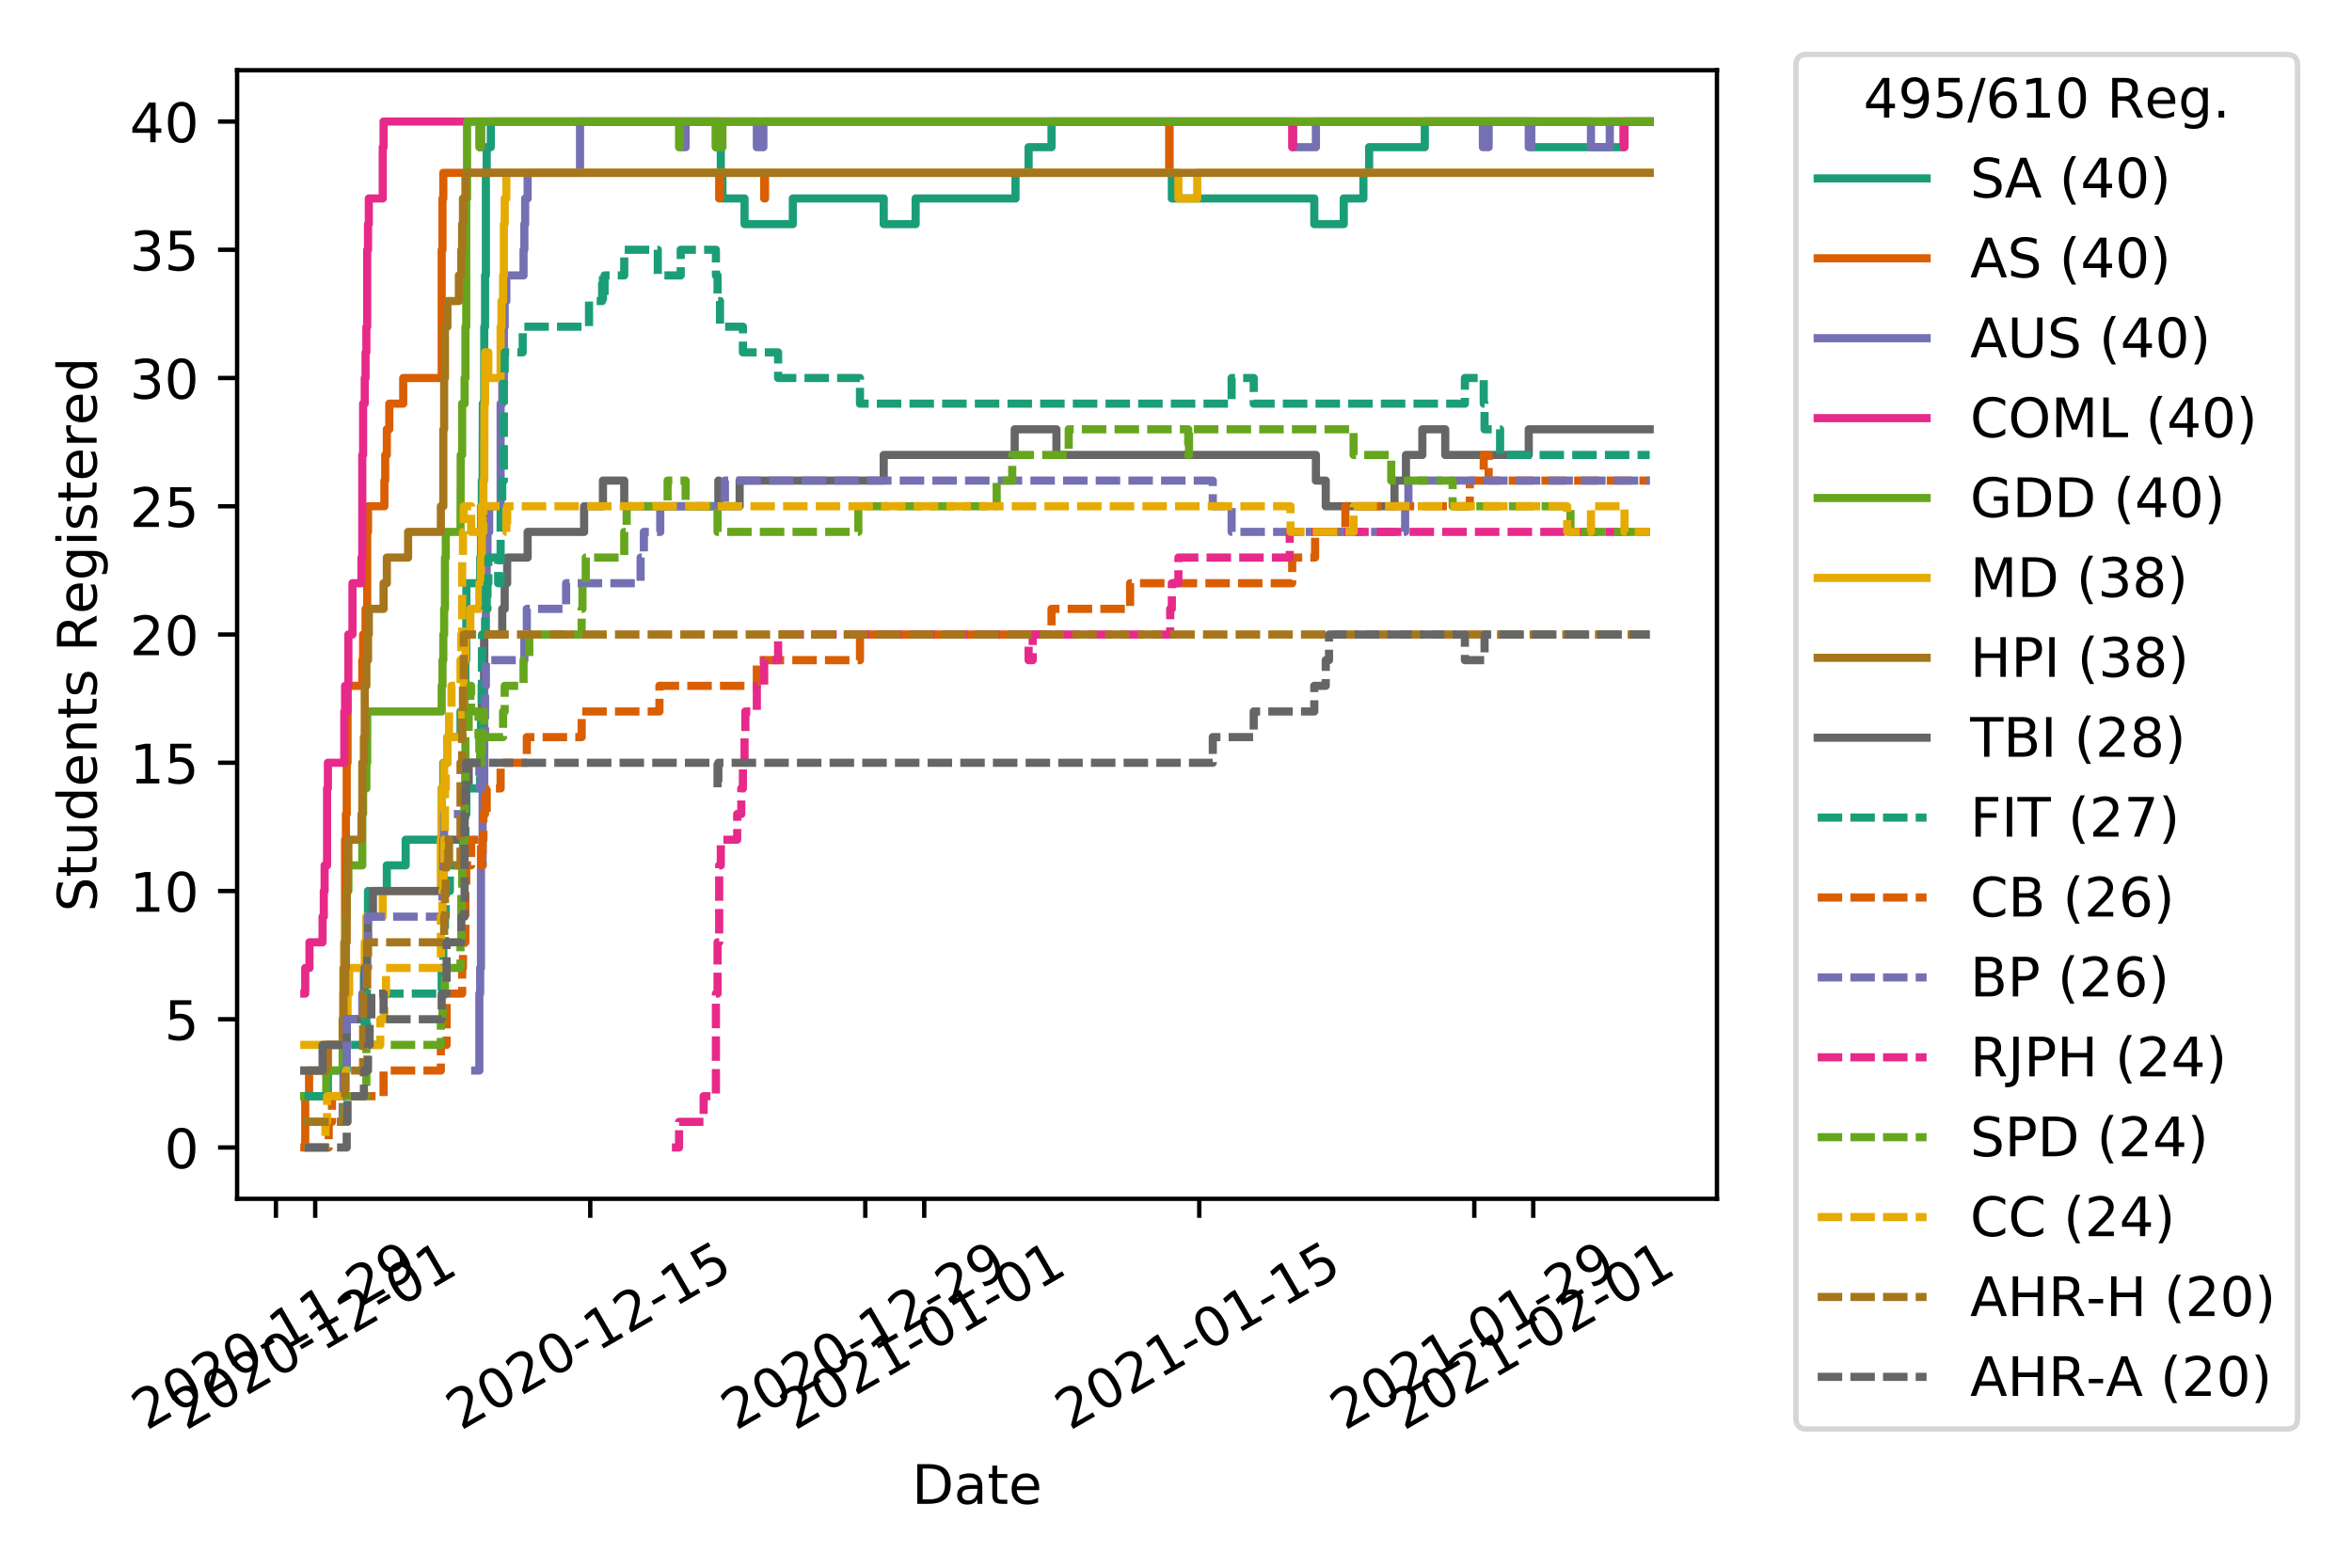 <?xml version="1.0" encoding="utf-8" standalone="no"?>
<!DOCTYPE svg PUBLIC "-//W3C//DTD SVG 1.1//EN"
  "http://www.w3.org/Graphics/SVG/1.1/DTD/svg11.dtd">
<!-- Created with matplotlib (https://matplotlib.org/) -->
<svg height="288pt" version="1.1" viewBox="0 0 432 288" width="432pt" xmlns="http://www.w3.org/2000/svg" xmlns:xlink="http://www.w3.org/1999/xlink">
 <defs>
  <style type="text/css">
*{stroke-linecap:butt;stroke-linejoin:round;}
  </style>
 </defs>
 <g id="figure_1">
  <g id="patch_1">
   <path d="M 0 288 
L 432 288 
L 432 0 
L 0 0 
z
" style="fill:#ffffff;"/>
  </g>
  <g id="axes_1">
   <g id="patch_2">
    <path d="M 43.55 220.231 
L 315.36 220.231 
L 315.36 12.9 
L 43.55 12.9 
z
" style="fill:#ffffff;"/>
   </g>
   <g id="matplotlib.axis_1">
    <g id="xtick_1">
     <g id="line2d_1">
      <defs>
       <path d="M 0 0 
L 0 3.5 
" id="m37a4a5c41d" style="stroke:#000000;stroke-width:0.8;"/>
      </defs>
      <g>
       <use style="stroke:#000000;stroke-width:0.8;" x="50.679" xlink:href="#m37a4a5c41d" y="220.231"/>
      </g>
     </g>
     <g id="text_1">
      <!-- 2020-11-29 -->
      <defs>
       <path d="M 19.188 8.297 
L 53.609 8.297 
L 53.609 0 
L 7.328 0 
L 7.328 8.297 
Q 12.938 14.109 22.625 23.891 
Q 32.328 33.688 34.812 36.531 
Q 39.547 41.844 41.422 45.531 
Q 43.312 49.219 43.312 52.781 
Q 43.312 58.594 39.234 62.25 
Q 35.156 65.922 28.609 65.922 
Q 23.969 65.922 18.812 64.312 
Q 13.672 62.703 7.812 59.422 
L 7.812 69.391 
Q 13.766 71.781 18.938 73 
Q 24.125 74.219 28.422 74.219 
Q 39.75 74.219 46.484 68.547 
Q 53.219 62.891 53.219 53.422 
Q 53.219 48.922 51.531 44.891 
Q 49.859 40.875 45.406 35.406 
Q 44.188 33.984 37.641 27.219 
Q 31.109 20.453 19.188 8.297 
z
" id="DejaVuSans-50"/>
       <path d="M 31.781 66.406 
Q 24.172 66.406 20.328 58.906 
Q 16.5 51.422 16.5 36.375 
Q 16.5 21.391 20.328 13.891 
Q 24.172 6.391 31.781 6.391 
Q 39.453 6.391 43.281 13.891 
Q 47.125 21.391 47.125 36.375 
Q 47.125 51.422 43.281 58.906 
Q 39.453 66.406 31.781 66.406 
z
M 31.781 74.219 
Q 44.047 74.219 50.516 64.516 
Q 56.984 54.828 56.984 36.375 
Q 56.984 17.969 50.516 8.266 
Q 44.047 -1.422 31.781 -1.422 
Q 19.531 -1.422 13.062 8.266 
Q 6.594 17.969 6.594 36.375 
Q 6.594 54.828 13.062 64.516 
Q 19.531 74.219 31.781 74.219 
z
" id="DejaVuSans-48"/>
       <path d="M 4.891 31.391 
L 31.203 31.391 
L 31.203 23.391 
L 4.891 23.391 
z
" id="DejaVuSans-45"/>
       <path d="M 12.406 8.297 
L 28.516 8.297 
L 28.516 63.922 
L 10.984 60.406 
L 10.984 69.391 
L 28.422 72.906 
L 38.281 72.906 
L 38.281 8.297 
L 54.391 8.297 
L 54.391 0 
L 12.406 0 
z
" id="DejaVuSans-49"/>
       <path d="M 10.984 1.516 
L 10.984 10.5 
Q 14.703 8.734 18.5 7.812 
Q 22.312 6.891 25.984 6.891 
Q 35.75 6.891 40.891 13.453 
Q 46.047 20.016 46.781 33.406 
Q 43.953 29.203 39.594 26.953 
Q 35.25 24.703 29.984 24.703 
Q 19.047 24.703 12.672 31.312 
Q 6.297 37.938 6.297 49.422 
Q 6.297 60.641 12.938 67.422 
Q 19.578 74.219 30.609 74.219 
Q 43.266 74.219 49.922 64.516 
Q 56.594 54.828 56.594 36.375 
Q 56.594 19.141 48.406 8.859 
Q 40.234 -1.422 26.422 -1.422 
Q 22.703 -1.422 18.891 -0.688 
Q 15.094 0.047 10.984 1.516 
z
M 30.609 32.422 
Q 37.25 32.422 41.125 36.953 
Q 45.016 41.5 45.016 49.422 
Q 45.016 57.281 41.125 61.844 
Q 37.25 66.406 30.609 66.406 
Q 23.969 66.406 20.094 61.844 
Q 16.219 57.281 16.219 49.422 
Q 16.219 41.5 20.094 36.953 
Q 23.969 32.422 30.609 32.422 
z
" id="DejaVuSans-57"/>
      </defs>
      <g transform="translate(26.894 262.869)rotate(-30)scale(0.1 -0.1)">
       <use xlink:href="#DejaVuSans-50"/>
       <use x="63.623" xlink:href="#DejaVuSans-48"/>
       <use x="127.246" xlink:href="#DejaVuSans-50"/>
       <use x="190.869" xlink:href="#DejaVuSans-48"/>
       <use x="254.492" xlink:href="#DejaVuSans-45"/>
       <use x="290.576" xlink:href="#DejaVuSans-49"/>
       <use x="354.199" xlink:href="#DejaVuSans-49"/>
       <use x="417.822" xlink:href="#DejaVuSans-45"/>
       <use x="453.906" xlink:href="#DejaVuSans-50"/>
       <use x="517.529" xlink:href="#DejaVuSans-57"/>
      </g>
     </g>
    </g>
    <g id="xtick_2">
     <g id="line2d_2">
      <g>
       <use style="stroke:#000000;stroke-width:0.8;" x="57.896" xlink:href="#m37a4a5c41d" y="220.231"/>
      </g>
     </g>
     <g id="text_2">
      <!-- 2020-12-01 -->
      <g transform="translate(34.111 262.869)rotate(-30)scale(0.1 -0.1)">
       <use xlink:href="#DejaVuSans-50"/>
       <use x="63.623" xlink:href="#DejaVuSans-48"/>
       <use x="127.246" xlink:href="#DejaVuSans-50"/>
       <use x="190.869" xlink:href="#DejaVuSans-48"/>
       <use x="254.492" xlink:href="#DejaVuSans-45"/>
       <use x="290.576" xlink:href="#DejaVuSans-49"/>
       <use x="354.199" xlink:href="#DejaVuSans-50"/>
       <use x="417.822" xlink:href="#DejaVuSans-45"/>
       <use x="453.906" xlink:href="#DejaVuSans-48"/>
       <use x="517.529" xlink:href="#DejaVuSans-49"/>
      </g>
     </g>
    </g>
    <g id="xtick_3">
     <g id="line2d_3">
      <g>
       <use style="stroke:#000000;stroke-width:0.8;" x="108.414" xlink:href="#m37a4a5c41d" y="220.231"/>
      </g>
     </g>
     <g id="text_3">
      <!-- 2020-12-15 -->
      <defs>
       <path d="M 10.797 72.906 
L 49.516 72.906 
L 49.516 64.594 
L 19.828 64.594 
L 19.828 46.734 
Q 21.969 47.469 24.109 47.828 
Q 26.266 48.188 28.422 48.188 
Q 40.625 48.188 47.75 41.5 
Q 54.891 34.812 54.891 23.391 
Q 54.891 11.625 47.562 5.094 
Q 40.234 -1.422 26.906 -1.422 
Q 22.312 -1.422 17.547 -0.641 
Q 12.797 0.141 7.719 1.703 
L 7.719 11.625 
Q 12.109 9.234 16.797 8.062 
Q 21.484 6.891 26.703 6.891 
Q 35.156 6.891 40.078 11.328 
Q 45.016 15.766 45.016 23.391 
Q 45.016 31 40.078 35.438 
Q 35.156 39.891 26.703 39.891 
Q 22.75 39.891 18.812 39.016 
Q 14.891 38.141 10.797 36.281 
z
" id="DejaVuSans-53"/>
      </defs>
      <g transform="translate(84.629 262.869)rotate(-30)scale(0.1 -0.1)">
       <use xlink:href="#DejaVuSans-50"/>
       <use x="63.623" xlink:href="#DejaVuSans-48"/>
       <use x="127.246" xlink:href="#DejaVuSans-50"/>
       <use x="190.869" xlink:href="#DejaVuSans-48"/>
       <use x="254.492" xlink:href="#DejaVuSans-45"/>
       <use x="290.576" xlink:href="#DejaVuSans-49"/>
       <use x="354.199" xlink:href="#DejaVuSans-50"/>
       <use x="417.822" xlink:href="#DejaVuSans-45"/>
       <use x="453.906" xlink:href="#DejaVuSans-49"/>
       <use x="517.529" xlink:href="#DejaVuSans-53"/>
      </g>
     </g>
    </g>
    <g id="xtick_4">
     <g id="line2d_4">
      <g>
       <use style="stroke:#000000;stroke-width:0.8;" x="158.932" xlink:href="#m37a4a5c41d" y="220.231"/>
      </g>
     </g>
     <g id="text_4">
      <!-- 2020-12-29 -->
      <g transform="translate(135.146 262.869)rotate(-30)scale(0.1 -0.1)">
       <use xlink:href="#DejaVuSans-50"/>
       <use x="63.623" xlink:href="#DejaVuSans-48"/>
       <use x="127.246" xlink:href="#DejaVuSans-50"/>
       <use x="190.869" xlink:href="#DejaVuSans-48"/>
       <use x="254.492" xlink:href="#DejaVuSans-45"/>
       <use x="290.576" xlink:href="#DejaVuSans-49"/>
       <use x="354.199" xlink:href="#DejaVuSans-50"/>
       <use x="417.822" xlink:href="#DejaVuSans-45"/>
       <use x="453.906" xlink:href="#DejaVuSans-50"/>
       <use x="517.529" xlink:href="#DejaVuSans-57"/>
      </g>
     </g>
    </g>
    <g id="xtick_5">
     <g id="line2d_5">
      <g>
       <use style="stroke:#000000;stroke-width:0.8;" x="169.757" xlink:href="#m37a4a5c41d" y="220.231"/>
      </g>
     </g>
     <g id="text_5">
      <!-- 2021-01-01 -->
      <g transform="translate(145.972 262.869)rotate(-30)scale(0.1 -0.1)">
       <use xlink:href="#DejaVuSans-50"/>
       <use x="63.623" xlink:href="#DejaVuSans-48"/>
       <use x="127.246" xlink:href="#DejaVuSans-50"/>
       <use x="190.869" xlink:href="#DejaVuSans-49"/>
       <use x="254.492" xlink:href="#DejaVuSans-45"/>
       <use x="290.576" xlink:href="#DejaVuSans-48"/>
       <use x="354.199" xlink:href="#DejaVuSans-49"/>
       <use x="417.822" xlink:href="#DejaVuSans-45"/>
       <use x="453.906" xlink:href="#DejaVuSans-48"/>
       <use x="517.529" xlink:href="#DejaVuSans-49"/>
      </g>
     </g>
    </g>
    <g id="xtick_6">
     <g id="line2d_6">
      <g>
       <use style="stroke:#000000;stroke-width:0.8;" x="220.274" xlink:href="#m37a4a5c41d" y="220.231"/>
      </g>
     </g>
     <g id="text_6">
      <!-- 2021-01-15 -->
      <g transform="translate(196.489 262.869)rotate(-30)scale(0.1 -0.1)">
       <use xlink:href="#DejaVuSans-50"/>
       <use x="63.623" xlink:href="#DejaVuSans-48"/>
       <use x="127.246" xlink:href="#DejaVuSans-50"/>
       <use x="190.869" xlink:href="#DejaVuSans-49"/>
       <use x="254.492" xlink:href="#DejaVuSans-45"/>
       <use x="290.576" xlink:href="#DejaVuSans-48"/>
       <use x="354.199" xlink:href="#DejaVuSans-49"/>
       <use x="417.822" xlink:href="#DejaVuSans-45"/>
       <use x="453.906" xlink:href="#DejaVuSans-49"/>
       <use x="517.529" xlink:href="#DejaVuSans-53"/>
      </g>
     </g>
    </g>
    <g id="xtick_7">
     <g id="line2d_7">
      <g>
       <use style="stroke:#000000;stroke-width:0.8;" x="270.792" xlink:href="#m37a4a5c41d" y="220.231"/>
      </g>
     </g>
     <g id="text_7">
      <!-- 2021-01-29 -->
      <g transform="translate(247.007 262.869)rotate(-30)scale(0.1 -0.1)">
       <use xlink:href="#DejaVuSans-50"/>
       <use x="63.623" xlink:href="#DejaVuSans-48"/>
       <use x="127.246" xlink:href="#DejaVuSans-50"/>
       <use x="190.869" xlink:href="#DejaVuSans-49"/>
       <use x="254.492" xlink:href="#DejaVuSans-45"/>
       <use x="290.576" xlink:href="#DejaVuSans-48"/>
       <use x="354.199" xlink:href="#DejaVuSans-49"/>
       <use x="417.822" xlink:href="#DejaVuSans-45"/>
       <use x="453.906" xlink:href="#DejaVuSans-50"/>
       <use x="517.529" xlink:href="#DejaVuSans-57"/>
      </g>
     </g>
    </g>
    <g id="xtick_8">
     <g id="line2d_8">
      <g>
       <use style="stroke:#000000;stroke-width:0.8;" x="281.617" xlink:href="#m37a4a5c41d" y="220.231"/>
      </g>
     </g>
     <g id="text_8">
      <!-- 2021-02-01 -->
      <g transform="translate(257.832 262.869)rotate(-30)scale(0.1 -0.1)">
       <use xlink:href="#DejaVuSans-50"/>
       <use x="63.623" xlink:href="#DejaVuSans-48"/>
       <use x="127.246" xlink:href="#DejaVuSans-50"/>
       <use x="190.869" xlink:href="#DejaVuSans-49"/>
       <use x="254.492" xlink:href="#DejaVuSans-45"/>
       <use x="290.576" xlink:href="#DejaVuSans-48"/>
       <use x="354.199" xlink:href="#DejaVuSans-50"/>
       <use x="417.822" xlink:href="#DejaVuSans-45"/>
       <use x="453.906" xlink:href="#DejaVuSans-48"/>
       <use x="517.529" xlink:href="#DejaVuSans-49"/>
      </g>
     </g>
    </g>
    <g id="text_9">
     <!-- Date -->
     <defs>
      <path d="M 19.672 64.797 
L 19.672 8.109 
L 31.594 8.109 
Q 46.688 8.109 53.688 14.938 
Q 60.688 21.781 60.688 36.531 
Q 60.688 51.172 53.688 57.984 
Q 46.688 64.797 31.594 64.797 
z
M 9.812 72.906 
L 30.078 72.906 
Q 51.266 72.906 61.172 64.094 
Q 71.094 55.281 71.094 36.531 
Q 71.094 17.672 61.125 8.828 
Q 51.172 0 30.078 0 
L 9.812 0 
z
" id="DejaVuSans-68"/>
      <path d="M 34.281 27.484 
Q 23.391 27.484 19.188 25 
Q 14.984 22.516 14.984 16.5 
Q 14.984 11.719 18.141 8.906 
Q 21.297 6.109 26.703 6.109 
Q 34.188 6.109 38.703 11.406 
Q 43.219 16.703 43.219 25.484 
L 43.219 27.484 
z
M 52.203 31.203 
L 52.203 0 
L 43.219 0 
L 43.219 8.297 
Q 40.141 3.328 35.547 0.953 
Q 30.953 -1.422 24.312 -1.422 
Q 15.922 -1.422 10.953 3.297 
Q 6 8.016 6 15.922 
Q 6 25.141 12.172 29.828 
Q 18.359 34.516 30.609 34.516 
L 43.219 34.516 
L 43.219 35.406 
Q 43.219 41.609 39.141 45 
Q 35.062 48.391 27.688 48.391 
Q 23 48.391 18.547 47.266 
Q 14.109 46.141 10.016 43.891 
L 10.016 52.203 
Q 14.938 54.109 19.578 55.047 
Q 24.219 56 28.609 56 
Q 40.484 56 46.344 49.844 
Q 52.203 43.703 52.203 31.203 
z
" id="DejaVuSans-97"/>
      <path d="M 18.312 70.219 
L 18.312 54.688 
L 36.812 54.688 
L 36.812 47.703 
L 18.312 47.703 
L 18.312 18.016 
Q 18.312 11.328 20.141 9.422 
Q 21.969 7.516 27.594 7.516 
L 36.812 7.516 
L 36.812 0 
L 27.594 0 
Q 17.188 0 13.234 3.875 
Q 9.281 7.766 9.281 18.016 
L 9.281 47.703 
L 2.688 47.703 
L 2.688 54.688 
L 9.281 54.688 
L 9.281 70.219 
z
" id="DejaVuSans-116"/>
      <path d="M 56.203 29.594 
L 56.203 25.203 
L 14.891 25.203 
Q 15.484 15.922 20.484 11.062 
Q 25.484 6.203 34.422 6.203 
Q 39.594 6.203 44.453 7.469 
Q 49.312 8.734 54.109 11.281 
L 54.109 2.781 
Q 49.266 0.734 44.188 -0.344 
Q 39.109 -1.422 33.891 -1.422 
Q 20.797 -1.422 13.156 6.188 
Q 5.516 13.812 5.516 26.812 
Q 5.516 40.234 12.766 48.109 
Q 20.016 56 32.328 56 
Q 43.359 56 49.781 48.891 
Q 56.203 41.797 56.203 29.594 
z
M 47.219 32.234 
Q 47.125 39.594 43.094 43.984 
Q 39.062 48.391 32.422 48.391 
Q 24.906 48.391 20.391 44.141 
Q 15.875 39.891 15.188 32.172 
z
" id="DejaVuSans-101"/>
     </defs>
     <g transform="translate(167.504 276.269)scale(0.1 -0.1)">
      <use xlink:href="#DejaVuSans-68"/>
      <use x="77.002" xlink:href="#DejaVuSans-97"/>
      <use x="138.281" xlink:href="#DejaVuSans-116"/>
      <use x="177.49" xlink:href="#DejaVuSans-101"/>
     </g>
    </g>
   </g>
   <g id="matplotlib.axis_2">
    <g id="ytick_1">
     <g id="line2d_9">
      <defs>
       <path d="M 0 0 
L -3.5 0 
" id="me7d6b7012b" style="stroke:#000000;stroke-width:0.8;"/>
      </defs>
      <g>
       <use style="stroke:#000000;stroke-width:0.8;" x="43.55" xlink:href="#me7d6b7012b" y="210.807"/>
      </g>
     </g>
     <g id="text_10">
      <!-- 0 -->
      <g transform="translate(30.188 214.606)scale(0.1 -0.1)">
       <use xlink:href="#DejaVuSans-48"/>
      </g>
     </g>
    </g>
    <g id="ytick_2">
     <g id="line2d_10">
      <g>
       <use style="stroke:#000000;stroke-width:0.8;" x="43.55" xlink:href="#me7d6b7012b" y="187.246"/>
      </g>
     </g>
     <g id="text_11">
      <!-- 5 -->
      <g transform="translate(30.188 191.046)scale(0.1 -0.1)">
       <use xlink:href="#DejaVuSans-53"/>
      </g>
     </g>
    </g>
    <g id="ytick_3">
     <g id="line2d_11">
      <g>
       <use style="stroke:#000000;stroke-width:0.8;" x="43.55" xlink:href="#me7d6b7012b" y="163.686"/>
      </g>
     </g>
     <g id="text_12">
      <!-- 10 -->
      <g transform="translate(23.825 167.485)scale(0.1 -0.1)">
       <use xlink:href="#DejaVuSans-49"/>
       <use x="63.623" xlink:href="#DejaVuSans-48"/>
      </g>
     </g>
    </g>
    <g id="ytick_4">
     <g id="line2d_12">
      <g>
       <use style="stroke:#000000;stroke-width:0.8;" x="43.55" xlink:href="#me7d6b7012b" y="140.126"/>
      </g>
     </g>
     <g id="text_13">
      <!-- 15 -->
      <g transform="translate(23.825 143.925)scale(0.1 -0.1)">
       <use xlink:href="#DejaVuSans-49"/>
       <use x="63.623" xlink:href="#DejaVuSans-53"/>
      </g>
     </g>
    </g>
    <g id="ytick_5">
     <g id="line2d_13">
      <g>
       <use style="stroke:#000000;stroke-width:0.8;" x="43.55" xlink:href="#me7d6b7012b" y="116.565"/>
      </g>
     </g>
     <g id="text_14">
      <!-- 20 -->
      <g transform="translate(23.825 120.365)scale(0.1 -0.1)">
       <use xlink:href="#DejaVuSans-50"/>
       <use x="63.623" xlink:href="#DejaVuSans-48"/>
      </g>
     </g>
    </g>
    <g id="ytick_6">
     <g id="line2d_14">
      <g>
       <use style="stroke:#000000;stroke-width:0.8;" x="43.55" xlink:href="#me7d6b7012b" y="93.005"/>
      </g>
     </g>
     <g id="text_15">
      <!-- 25 -->
      <g transform="translate(23.825 96.804)scale(0.1 -0.1)">
       <use xlink:href="#DejaVuSans-50"/>
       <use x="63.623" xlink:href="#DejaVuSans-53"/>
      </g>
     </g>
    </g>
    <g id="ytick_7">
     <g id="line2d_15">
      <g>
       <use style="stroke:#000000;stroke-width:0.8;" x="43.55" xlink:href="#me7d6b7012b" y="69.445"/>
      </g>
     </g>
     <g id="text_16">
      <!-- 30 -->
      <defs>
       <path d="M 40.578 39.312 
Q 47.656 37.797 51.625 33 
Q 55.609 28.219 55.609 21.188 
Q 55.609 10.406 48.188 4.484 
Q 40.766 -1.422 27.094 -1.422 
Q 22.516 -1.422 17.656 -0.516 
Q 12.797 0.391 7.625 2.203 
L 7.625 11.719 
Q 11.719 9.328 16.594 8.109 
Q 21.484 6.891 26.812 6.891 
Q 36.078 6.891 40.938 10.547 
Q 45.797 14.203 45.797 21.188 
Q 45.797 27.641 41.281 31.266 
Q 36.766 34.906 28.719 34.906 
L 20.219 34.906 
L 20.219 43.016 
L 29.109 43.016 
Q 36.375 43.016 40.234 45.922 
Q 44.094 48.828 44.094 54.297 
Q 44.094 59.906 40.109 62.906 
Q 36.141 65.922 28.719 65.922 
Q 24.656 65.922 20.016 65.031 
Q 15.375 64.156 9.812 62.312 
L 9.812 71.094 
Q 15.438 72.656 20.344 73.438 
Q 25.25 74.219 29.594 74.219 
Q 40.828 74.219 47.359 69.109 
Q 53.906 64.016 53.906 55.328 
Q 53.906 49.266 50.438 45.094 
Q 46.969 40.922 40.578 39.312 
z
" id="DejaVuSans-51"/>
      </defs>
      <g transform="translate(23.825 73.244)scale(0.1 -0.1)">
       <use xlink:href="#DejaVuSans-51"/>
       <use x="63.623" xlink:href="#DejaVuSans-48"/>
      </g>
     </g>
    </g>
    <g id="ytick_8">
     <g id="line2d_16">
      <g>
       <use style="stroke:#000000;stroke-width:0.8;" x="43.55" xlink:href="#me7d6b7012b" y="45.884"/>
      </g>
     </g>
     <g id="text_17">
      <!-- 35 -->
      <g transform="translate(23.825 49.684)scale(0.1 -0.1)">
       <use xlink:href="#DejaVuSans-51"/>
       <use x="63.623" xlink:href="#DejaVuSans-53"/>
      </g>
     </g>
    </g>
    <g id="ytick_9">
     <g id="line2d_17">
      <g>
       <use style="stroke:#000000;stroke-width:0.8;" x="43.55" xlink:href="#me7d6b7012b" y="22.324"/>
      </g>
     </g>
     <g id="text_18">
      <!-- 40 -->
      <defs>
       <path d="M 37.797 64.312 
L 12.891 25.391 
L 37.797 25.391 
z
M 35.203 72.906 
L 47.609 72.906 
L 47.609 25.391 
L 58.016 25.391 
L 58.016 17.188 
L 47.609 17.188 
L 47.609 0 
L 37.797 0 
L 37.797 17.188 
L 4.891 17.188 
L 4.891 26.703 
z
" id="DejaVuSans-52"/>
      </defs>
      <g transform="translate(23.825 26.123)scale(0.1 -0.1)">
       <use xlink:href="#DejaVuSans-52"/>
       <use x="63.623" xlink:href="#DejaVuSans-48"/>
      </g>
     </g>
    </g>
    <g id="text_19">
     <!-- Students Registered -->
     <defs>
      <path d="M 53.516 70.516 
L 53.516 60.891 
Q 47.906 63.578 42.922 64.891 
Q 37.938 66.219 33.297 66.219 
Q 25.25 66.219 20.875 63.094 
Q 16.5 59.969 16.5 54.203 
Q 16.5 49.359 19.406 46.891 
Q 22.312 44.438 30.422 42.922 
L 36.375 41.703 
Q 47.406 39.594 52.656 34.297 
Q 57.906 29 57.906 20.125 
Q 57.906 9.516 50.797 4.047 
Q 43.703 -1.422 29.984 -1.422 
Q 24.812 -1.422 18.969 -0.25 
Q 13.141 0.922 6.891 3.219 
L 6.891 13.375 
Q 12.891 10.016 18.656 8.297 
Q 24.422 6.594 29.984 6.594 
Q 38.422 6.594 43.016 9.906 
Q 47.609 13.234 47.609 19.391 
Q 47.609 24.75 44.312 27.781 
Q 41.016 30.812 33.5 32.328 
L 27.484 33.5 
Q 16.453 35.688 11.516 40.375 
Q 6.594 45.062 6.594 53.422 
Q 6.594 63.094 13.406 68.656 
Q 20.219 74.219 32.172 74.219 
Q 37.312 74.219 42.625 73.281 
Q 47.953 72.359 53.516 70.516 
z
" id="DejaVuSans-83"/>
      <path d="M 8.5 21.578 
L 8.5 54.688 
L 17.484 54.688 
L 17.484 21.922 
Q 17.484 14.156 20.5 10.266 
Q 23.531 6.391 29.594 6.391 
Q 36.859 6.391 41.078 11.031 
Q 45.312 15.672 45.312 23.688 
L 45.312 54.688 
L 54.297 54.688 
L 54.297 0 
L 45.312 0 
L 45.312 8.406 
Q 42.047 3.422 37.719 1 
Q 33.406 -1.422 27.688 -1.422 
Q 18.266 -1.422 13.375 4.438 
Q 8.5 10.297 8.5 21.578 
z
M 31.109 56 
z
" id="DejaVuSans-117"/>
      <path d="M 45.406 46.391 
L 45.406 75.984 
L 54.391 75.984 
L 54.391 0 
L 45.406 0 
L 45.406 8.203 
Q 42.578 3.328 38.25 0.953 
Q 33.938 -1.422 27.875 -1.422 
Q 17.969 -1.422 11.734 6.484 
Q 5.516 14.406 5.516 27.297 
Q 5.516 40.188 11.734 48.094 
Q 17.969 56 27.875 56 
Q 33.938 56 38.25 53.625 
Q 42.578 51.266 45.406 46.391 
z
M 14.797 27.297 
Q 14.797 17.391 18.875 11.75 
Q 22.953 6.109 30.078 6.109 
Q 37.203 6.109 41.297 11.75 
Q 45.406 17.391 45.406 27.297 
Q 45.406 37.203 41.297 42.844 
Q 37.203 48.484 30.078 48.484 
Q 22.953 48.484 18.875 42.844 
Q 14.797 37.203 14.797 27.297 
z
" id="DejaVuSans-100"/>
      <path d="M 54.891 33.016 
L 54.891 0 
L 45.906 0 
L 45.906 32.719 
Q 45.906 40.484 42.875 44.328 
Q 39.844 48.188 33.797 48.188 
Q 26.516 48.188 22.312 43.547 
Q 18.109 38.922 18.109 30.906 
L 18.109 0 
L 9.078 0 
L 9.078 54.688 
L 18.109 54.688 
L 18.109 46.188 
Q 21.344 51.125 25.703 53.562 
Q 30.078 56 35.797 56 
Q 45.219 56 50.047 50.172 
Q 54.891 44.344 54.891 33.016 
z
" id="DejaVuSans-110"/>
      <path d="M 44.281 53.078 
L 44.281 44.578 
Q 40.484 46.531 36.375 47.5 
Q 32.281 48.484 27.875 48.484 
Q 21.188 48.484 17.844 46.438 
Q 14.5 44.391 14.5 40.281 
Q 14.5 37.156 16.891 35.375 
Q 19.281 33.594 26.516 31.984 
L 29.594 31.297 
Q 39.156 29.25 43.188 25.516 
Q 47.219 21.781 47.219 15.094 
Q 47.219 7.469 41.188 3.016 
Q 35.156 -1.422 24.609 -1.422 
Q 20.219 -1.422 15.453 -0.562 
Q 10.688 0.297 5.422 2 
L 5.422 11.281 
Q 10.406 8.688 15.234 7.391 
Q 20.062 6.109 24.812 6.109 
Q 31.156 6.109 34.562 8.281 
Q 37.984 10.453 37.984 14.406 
Q 37.984 18.062 35.516 20.016 
Q 33.062 21.969 24.703 23.781 
L 21.578 24.516 
Q 13.234 26.266 9.516 29.906 
Q 5.812 33.547 5.812 39.891 
Q 5.812 47.609 11.281 51.797 
Q 16.75 56 26.812 56 
Q 31.781 56 36.172 55.266 
Q 40.578 54.547 44.281 53.078 
z
" id="DejaVuSans-115"/>
      <path id="DejaVuSans-32"/>
      <path d="M 44.391 34.188 
Q 47.562 33.109 50.562 29.594 
Q 53.562 26.078 56.594 19.922 
L 66.609 0 
L 56 0 
L 46.688 18.703 
Q 43.062 26.031 39.672 28.422 
Q 36.281 30.812 30.422 30.812 
L 19.672 30.812 
L 19.672 0 
L 9.812 0 
L 9.812 72.906 
L 32.078 72.906 
Q 44.578 72.906 50.734 67.672 
Q 56.891 62.453 56.891 51.906 
Q 56.891 45.016 53.688 40.469 
Q 50.484 35.938 44.391 34.188 
z
M 19.672 64.797 
L 19.672 38.922 
L 32.078 38.922 
Q 39.203 38.922 42.844 42.219 
Q 46.484 45.516 46.484 51.906 
Q 46.484 58.297 42.844 61.547 
Q 39.203 64.797 32.078 64.797 
z
" id="DejaVuSans-82"/>
      <path d="M 45.406 27.984 
Q 45.406 37.75 41.375 43.109 
Q 37.359 48.484 30.078 48.484 
Q 22.859 48.484 18.828 43.109 
Q 14.797 37.75 14.797 27.984 
Q 14.797 18.266 18.828 12.891 
Q 22.859 7.516 30.078 7.516 
Q 37.359 7.516 41.375 12.891 
Q 45.406 18.266 45.406 27.984 
z
M 54.391 6.781 
Q 54.391 -7.172 48.188 -13.984 
Q 42 -20.797 29.203 -20.797 
Q 24.469 -20.797 20.266 -20.094 
Q 16.062 -19.391 12.109 -17.922 
L 12.109 -9.188 
Q 16.062 -11.328 19.922 -12.344 
Q 23.781 -13.375 27.781 -13.375 
Q 36.625 -13.375 41.016 -8.766 
Q 45.406 -4.156 45.406 5.172 
L 45.406 9.625 
Q 42.625 4.781 38.281 2.391 
Q 33.938 0 27.875 0 
Q 17.828 0 11.672 7.656 
Q 5.516 15.328 5.516 27.984 
Q 5.516 40.672 11.672 48.328 
Q 17.828 56 27.875 56 
Q 33.938 56 38.281 53.609 
Q 42.625 51.219 45.406 46.391 
L 45.406 54.688 
L 54.391 54.688 
z
" id="DejaVuSans-103"/>
      <path d="M 9.422 54.688 
L 18.406 54.688 
L 18.406 0 
L 9.422 0 
z
M 9.422 75.984 
L 18.406 75.984 
L 18.406 64.594 
L 9.422 64.594 
z
" id="DejaVuSans-105"/>
      <path d="M 41.109 46.297 
Q 39.594 47.172 37.812 47.578 
Q 36.031 48 33.891 48 
Q 26.266 48 22.188 43.047 
Q 18.109 38.094 18.109 28.812 
L 18.109 0 
L 9.078 0 
L 9.078 54.688 
L 18.109 54.688 
L 18.109 46.188 
Q 20.953 51.172 25.484 53.578 
Q 30.031 56 36.531 56 
Q 37.453 56 38.578 55.875 
Q 39.703 55.766 41.062 55.516 
z
" id="DejaVuSans-114"/>
     </defs>
     <g transform="translate(17.745 167.499)rotate(-90)scale(0.1 -0.1)">
      <use xlink:href="#DejaVuSans-83"/>
      <use x="63.477" xlink:href="#DejaVuSans-116"/>
      <use x="102.686" xlink:href="#DejaVuSans-117"/>
      <use x="166.064" xlink:href="#DejaVuSans-100"/>
      <use x="229.541" xlink:href="#DejaVuSans-101"/>
      <use x="291.064" xlink:href="#DejaVuSans-110"/>
      <use x="354.443" xlink:href="#DejaVuSans-116"/>
      <use x="393.652" xlink:href="#DejaVuSans-115"/>
      <use x="445.752" xlink:href="#DejaVuSans-32"/>
      <use x="477.539" xlink:href="#DejaVuSans-82"/>
      <use x="546.959" xlink:href="#DejaVuSans-101"/>
      <use x="608.482" xlink:href="#DejaVuSans-103"/>
      <use x="671.959" xlink:href="#DejaVuSans-105"/>
      <use x="699.742" xlink:href="#DejaVuSans-115"/>
      <use x="751.842" xlink:href="#DejaVuSans-116"/>
      <use x="791.051" xlink:href="#DejaVuSans-101"/>
      <use x="852.574" xlink:href="#DejaVuSans-114"/>
      <use x="893.656" xlink:href="#DejaVuSans-101"/>
      <use x="955.18" xlink:href="#DejaVuSans-100"/>
     </g>
    </g>
   </g>
   <g id="line2d_18">
    <path clip-path="url(#p8f8d098794)" d="M 55.905 201.383 
L 60.227 201.383 
L 60.227 196.67 
L 60.302 196.67 
L 63.083 196.67 
L 63.083 191.958 
L 63.159 191.958 
L 63.685 191.958 
L 63.685 187.246 
L 63.76 187.246 
L 66.842 187.246 
L 66.842 177.822 
L 66.917 177.822 
L 67.143 177.822 
L 67.143 173.11 
L 67.218 173.11 
L 67.444 173.11 
L 67.444 168.398 
L 67.519 168.398 
L 67.594 168.398 
L 67.594 163.686 
L 67.669 163.686 
L 71.052 163.686 
L 71.052 158.974 
L 71.127 158.974 
L 74.51 158.974 
L 74.51 154.262 
L 74.585 154.262 
L 81.126 154.262 
L 81.126 144.838 
L 81.201 144.838 
L 81.426 144.838 
L 81.426 140.126 
L 81.501 140.126 
L 82.178 140.126 
L 82.178 135.414 
L 82.253 135.414 
L 84.584 135.414 
L 84.584 130.702 
L 84.659 130.702 
L 85.335 130.702 
L 85.335 125.99 
L 85.41 125.99 
L 85.486 125.99 
L 85.486 121.277 
L 85.561 121.277 
L 85.636 121.277 
L 85.674 107.141 
L 85.711 107.141 
L 88.192 107.141 
L 88.192 102.429 
L 88.267 102.429 
L 88.342 102.429 
L 88.342 93.005 
L 88.418 93.005 
L 88.493 93.005 
L 88.493 88.293 
L 88.568 88.293 
L 88.643 88.293 
L 88.681 74.157 
L 88.718 74.157 
L 88.944 74.157 
L 88.944 60.021 
L 89.019 60.021 
L 89.094 60.021 
L 89.094 50.597 
L 89.169 50.597 
L 89.244 50.597 
L 89.244 31.748 
L 89.32 31.748 
L 89.395 31.748 
L 89.395 27.036 
L 89.47 27.036 
L 90.147 27.036 
L 90.147 22.324 
L 90.222 22.324 
L 131.493 22.324 
L 131.493 27.036 
L 131.568 27.036 
L 131.643 27.036 
L 131.643 22.324 
L 131.718 22.324 
L 131.944 22.324 
L 131.944 27.036 
L 132.019 27.036 
L 132.395 27.036 
L 132.395 31.748 
L 132.47 31.748 
L 132.696 31.748 
L 132.696 36.46 
L 132.771 36.46 
L 136.755 36.46 
L 136.755 41.172 
L 136.83 41.172 
L 145.626 41.172 
L 145.626 36.46 
L 145.701 36.46 
L 162.315 36.46 
L 162.315 41.172 
L 162.39 41.172 
L 168.178 41.172 
L 168.178 36.46 
L 168.254 36.46 
L 186.521 36.46 
L 186.521 31.748 
L 186.596 31.748 
L 188.927 31.748 
L 188.927 27.036 
L 189.002 27.036 
L 193.137 27.036 
L 193.137 22.324 
L 214.787 22.324 
L 214.787 31.748 
L 214.862 31.748 
L 215.238 31.748 
L 215.238 36.46 
L 215.313 36.46 
L 241.399 36.46 
L 241.399 41.172 
L 241.474 41.172 
L 246.812 41.172 
L 246.812 36.46 
L 246.887 36.46 
L 250.42 36.46 
L 250.42 31.748 
L 250.495 31.748 
L 251.472 31.748 
L 251.472 27.036 
L 251.548 27.036 
L 261.696 27.036 
L 261.696 22.324 
L 261.771 22.324 
L 281.242 22.324 
L 281.242 27.036 
L 281.317 27.036 
L 298.231 27.036 
L 298.231 22.324 
L 298.307 22.324 
L 303.005 22.324 
L 303.005 22.324 
" style="fill:none;stroke:#1b9e77;stroke-linecap:square;stroke-width:1.5;"/>
   </g>
   <g id="line2d_19">
    <path clip-path="url(#p8f8d098794)" d="M 55.905 210.807 
L 56.063 210.807 
L 56.063 201.383 
L 56.172 201.383 
L 56.769 201.383 
L 56.769 196.67 
L 56.841 196.67 
L 60.227 196.67 
L 60.227 191.958 
L 60.302 191.958 
L 63.083 191.958 
L 63.083 177.822 
L 63.159 177.822 
L 63.234 177.822 
L 63.234 173.11 
L 63.309 173.11 
L 63.384 173.11 
L 63.384 154.262 
L 63.459 154.262 
L 63.535 154.262 
L 63.535 149.55 
L 63.61 149.55 
L 63.685 149.55 
L 63.685 140.126 
L 63.76 140.126 
L 63.835 140.126 
L 63.835 125.99 
L 63.91 125.99 
L 66.542 125.99 
L 66.542 121.277 
L 66.617 121.277 
L 66.692 121.277 
L 66.692 116.565 
L 66.767 116.565 
L 67.143 116.565 
L 67.143 111.853 
L 67.218 111.853 
L 67.444 111.853 
L 67.444 97.717 
L 67.519 97.717 
L 67.594 97.717 
L 67.594 93.005 
L 67.669 93.005 
L 70.601 93.005 
L 70.601 88.293 
L 70.676 88.293 
L 70.751 88.293 
L 70.751 83.581 
L 70.827 83.581 
L 71.052 83.581 
L 71.052 78.869 
L 71.127 78.869 
L 71.503 78.869 
L 71.503 74.157 
L 71.578 74.157 
L 74.059 74.157 
L 74.059 69.445 
L 74.134 69.445 
L 81.126 69.445 
L 81.126 45.884 
L 81.201 45.884 
L 81.276 45.884 
L 81.276 36.46 
L 81.351 36.46 
L 81.426 36.46 
L 81.426 31.748 
L 81.501 31.748 
L 132.094 31.748 
L 132.094 36.46 
L 132.169 36.46 
L 132.245 36.46 
L 132.245 31.748 
L 132.32 31.748 
L 140.364 31.748 
L 140.364 36.46 
L 140.439 36.46 
L 140.514 36.46 
L 140.514 31.748 
L 140.589 31.748 
L 214.787 31.748 
L 214.787 22.324 
L 214.862 22.324 
L 303.005 22.324 
L 303.005 22.324 
" style="fill:none;stroke:#d95f02;stroke-linecap:square;stroke-width:1.5;"/>
   </g>
   <g id="line2d_20">
    <path clip-path="url(#p8f8d098794)" d="M 87.29 196.67 
L 88.042 196.67 
L 88.042 182.534 
L 88.117 182.534 
L 88.192 182.534 
L 88.192 177.822 
L 88.267 177.822 
L 88.342 177.822 
L 88.342 158.974 
L 88.418 158.974 
L 88.643 158.974 
L 88.643 144.838 
L 88.718 144.838 
L 88.944 144.838 
L 88.944 116.565 
L 89.019 116.565 
L 89.244 116.565 
L 89.244 107.141 
L 89.32 107.141 
L 89.395 107.141 
L 89.395 102.429 
L 89.47 102.429 
L 89.545 102.429 
L 89.545 97.717 
L 89.62 97.717 
L 89.846 97.717 
L 89.846 93.005 
L 89.921 93.005 
L 91.951 93.005 
L 91.951 74.157 
L 92.026 74.157 
L 92.251 74.157 
L 92.251 69.445 
L 92.327 69.445 
L 92.552 69.445 
L 92.552 60.021 
L 92.627 60.021 
L 92.702 60.021 
L 92.702 55.309 
L 92.778 55.309 
L 93.003 55.309 
L 93.003 50.597 
L 93.078 50.597 
L 96.161 50.597 
L 96.161 45.884 
L 96.236 45.884 
L 96.311 45.884 
L 96.311 41.172 
L 96.386 41.172 
L 96.461 41.172 
L 96.461 36.46 
L 96.536 36.46 
L 96.912 36.46 
L 96.912 31.748 
L 96.987 31.748 
L 106.535 31.748 
L 106.535 22.324 
L 106.61 22.324 
L 125.028 22.324 
L 125.028 27.036 
L 125.103 27.036 
L 125.93 27.036 
L 125.93 22.324 
L 126.005 22.324 
L 139.01 22.324 
L 139.01 27.036 
L 139.086 27.036 
L 140.213 27.036 
L 140.213 22.324 
L 140.288 22.324 
L 237.49 22.324 
L 237.49 27.036 
L 237.565 27.036 
L 241.7 27.036 
L 241.7 22.324 
L 241.775 22.324 
L 272.371 22.324 
L 272.371 27.036 
L 272.446 27.036 
L 272.522 27.036 
L 272.522 22.324 
L 272.597 22.324 
L 272.973 22.324 
L 272.973 27.036 
L 273.048 27.036 
L 273.424 27.036 
L 273.424 22.324 
L 273.499 22.324 
L 280.791 22.324 
L 280.791 27.036 
L 280.866 27.036 
L 281.242 27.036 
L 281.242 22.324 
L 281.317 22.324 
L 292.217 22.324 
L 292.217 27.036 
L 292.293 27.036 
L 295.675 27.036 
L 295.675 22.324 
L 295.751 22.324 
L 303.005 22.324 
L 303.005 22.324 
" style="fill:none;stroke:#7570b3;stroke-linecap:square;stroke-width:1.5;"/>
   </g>
   <g id="line2d_21">
    <path clip-path="url(#p8f8d098794)" d="M 55.905 182.534 
L 56.063 182.534 
L 56.063 177.822 
L 56.172 177.822 
L 56.841 177.822 
L 56.841 173.11 
L 59.247 173.11 
L 59.247 168.398 
L 59.475 168.398 
L 59.475 163.686 
L 59.55 163.686 
L 59.625 163.686 
L 59.625 158.974 
L 59.701 158.974 
L 60.076 158.974 
L 60.076 144.838 
L 60.152 144.838 
L 60.227 144.838 
L 60.227 140.126 
L 60.302 140.126 
L 63.234 140.126 
L 63.234 130.702 
L 63.309 130.702 
L 63.384 130.702 
L 63.384 125.99 
L 63.459 125.99 
L 63.535 125.99 
L 63.535 130.702 
L 63.61 130.702 
L 63.835 130.702 
L 63.835 125.99 
L 63.91 125.99 
L 63.986 125.99 
L 63.986 116.565 
L 64.061 116.565 
L 64.737 116.565 
L 64.737 107.141 
L 64.813 107.141 
L 66.391 107.141 
L 66.391 102.429 
L 66.466 102.429 
L 66.542 102.429 
L 66.542 83.581 
L 66.617 83.581 
L 66.692 83.581 
L 66.692 74.157 
L 66.767 74.157 
L 66.993 74.157 
L 66.993 69.445 
L 67.068 69.445 
L 67.143 69.445 
L 67.143 64.733 
L 67.218 64.733 
L 67.293 64.733 
L 67.293 60.021 
L 67.368 60.021 
L 67.444 60.021 
L 67.444 45.884 
L 67.519 45.884 
L 67.594 45.884 
L 67.594 41.172 
L 67.669 41.172 
L 67.744 41.172 
L 67.744 36.46 
L 67.819 36.46 
L 70.3 36.46 
L 70.3 27.036 
L 70.375 27.036 
L 70.451 27.036 
L 70.451 22.324 
L 70.526 22.324 
L 88.192 22.324 
L 88.192 27.036 
L 88.267 27.036 
L 88.342 27.036 
L 88.342 22.324 
L 88.418 22.324 
L 237.34 22.324 
L 237.34 27.036 
L 237.415 27.036 
L 237.49 27.036 
L 237.49 22.324 
L 237.565 22.324 
L 298.231 22.324 
L 298.231 27.036 
L 298.307 27.036 
L 298.382 27.036 
L 298.382 22.324 
L 298.457 22.324 
L 303.005 22.324 
L 303.005 22.324 
" style="fill:none;stroke:#e7298a;stroke-linecap:square;stroke-width:1.5;"/>
   </g>
   <g id="line2d_22">
    <path clip-path="url(#p8f8d098794)" d="M 55.905 201.383 
L 59.926 201.383 
L 59.926 196.67 
L 60.001 196.67 
L 62.933 196.67 
L 62.933 191.958 
L 63.008 191.958 
L 63.083 191.958 
L 63.083 187.246 
L 63.159 187.246 
L 63.234 187.246 
L 63.234 177.822 
L 63.309 177.822 
L 63.384 177.822 
L 63.384 173.11 
L 63.459 173.11 
L 63.535 173.11 
L 63.535 168.398 
L 63.61 168.398 
L 63.685 168.398 
L 63.685 163.686 
L 63.76 163.686 
L 63.986 163.686 
L 63.986 158.974 
L 64.061 158.974 
L 66.542 158.974 
L 66.542 149.55 
L 66.617 149.55 
L 66.692 149.55 
L 66.692 144.838 
L 66.767 144.838 
L 67.293 144.838 
L 67.293 140.126 
L 67.368 140.126 
L 67.444 140.126 
L 67.444 130.702 
L 67.519 130.702 
L 81.126 130.702 
L 81.126 125.99 
L 81.201 125.99 
L 81.276 125.99 
L 81.276 121.277 
L 81.351 121.277 
L 81.426 121.277 
L 81.426 116.565 
L 81.501 116.565 
L 81.577 116.565 
L 81.577 111.853 
L 81.652 111.853 
L 81.727 111.853 
L 81.727 102.429 
L 81.802 102.429 
L 81.877 102.429 
L 81.877 97.717 
L 81.952 97.717 
L 84.584 97.717 
L 84.621 83.581 
L 84.659 83.581 
L 84.884 83.581 
L 84.884 74.157 
L 84.959 74.157 
L 85.335 74.157 
L 85.335 69.445 
L 85.41 69.445 
L 85.486 69.445 
L 85.486 60.021 
L 85.561 60.021 
L 85.636 60.021 
L 85.636 36.46 
L 85.711 36.46 
L 85.786 36.46 
L 85.786 22.324 
L 85.862 22.324 
L 88.042 22.324 
L 88.042 27.036 
L 88.117 27.036 
L 88.342 27.036 
L 88.342 22.324 
L 88.418 22.324 
L 124.727 22.324 
L 124.727 27.036 
L 124.802 27.036 
L 124.877 27.036 
L 124.877 22.324 
L 124.953 22.324 
L 131.493 22.324 
L 131.493 27.036 
L 131.568 27.036 
L 131.794 27.036 
L 131.794 22.324 
L 131.869 22.324 
L 132.094 22.324 
L 132.094 27.036 
L 132.169 27.036 
L 132.696 27.036 
L 132.696 22.324 
L 132.771 22.324 
L 303.005 22.324 
L 303.005 22.324 
" style="fill:none;stroke:#66a61e;stroke-linecap:square;stroke-width:1.5;"/>
   </g>
   <g id="line2d_23">
    <path clip-path="url(#p8f8d098794)" d="M 55.905 191.958 
L 63.083 191.958 
L 63.083 187.246 
L 63.159 187.246 
L 63.835 187.246 
L 63.835 182.534 
L 63.91 182.534 
L 64.136 182.534 
L 64.136 177.822 
L 64.211 177.822 
L 66.993 177.822 
L 66.993 173.11 
L 67.068 173.11 
L 67.293 173.11 
L 67.293 168.398 
L 67.368 168.398 
L 70.3 168.398 
L 70.3 163.686 
L 70.375 163.686 
L 80.975 163.686 
L 80.975 154.262 
L 81.05 154.262 
L 81.126 154.262 
L 81.126 144.838 
L 81.201 144.838 
L 81.577 144.838 
L 81.577 140.126 
L 81.652 140.126 
L 82.178 140.126 
L 82.178 135.414 
L 82.253 135.414 
L 84.884 135.414 
L 84.884 130.702 
L 84.959 130.702 
L 85.185 130.702 
L 85.185 121.277 
L 85.26 121.277 
L 85.486 121.277 
L 85.486 116.565 
L 85.561 116.565 
L 86.388 116.565 
L 86.388 111.853 
L 86.463 111.853 
L 88.042 111.853 
L 88.042 107.141 
L 88.117 107.141 
L 88.342 107.141 
L 88.342 102.429 
L 88.418 102.429 
L 88.493 102.429 
L 88.493 93.005 
L 88.568 93.005 
L 88.793 93.005 
L 88.793 88.293 
L 88.869 88.293 
L 88.944 88.293 
L 88.981 74.157 
L 89.019 74.157 
L 89.094 74.157 
L 89.094 64.733 
L 89.169 64.733 
L 89.695 64.733 
L 89.695 69.445 
L 89.771 69.445 
L 91.951 69.445 
L 91.951 60.021 
L 92.026 60.021 
L 92.101 60.021 
L 92.101 55.309 
L 92.176 55.309 
L 92.402 55.309 
L 92.402 50.597 
L 92.477 50.597 
L 92.552 50.597 
L 92.552 41.172 
L 92.627 41.172 
L 92.702 41.172 
L 92.702 36.46 
L 92.778 36.46 
L 93.003 36.46 
L 93.003 31.748 
L 93.078 31.748 
L 216.441 31.748 
L 216.441 36.46 
L 216.516 36.46 
L 219.899 36.46 
L 219.899 31.748 
L 219.974 31.748 
L 303.005 31.748 
L 303.005 31.748 
" style="fill:none;stroke:#e6ab02;stroke-linecap:square;stroke-width:1.5;"/>
   </g>
   <g id="line2d_24">
    <path clip-path="url(#p8f8d098794)" d="M 55.905 196.67 
L 59.926 196.67 
L 59.926 191.958 
L 60.001 191.958 
L 62.933 191.958 
L 62.933 187.246 
L 63.008 187.246 
L 63.083 187.246 
L 63.083 182.534 
L 63.159 182.534 
L 63.384 182.534 
L 63.384 177.822 
L 63.459 177.822 
L 63.535 177.822 
L 63.535 173.11 
L 63.61 173.11 
L 63.685 173.11 
L 63.685 163.686 
L 63.76 163.686 
L 63.835 163.686 
L 63.835 158.974 
L 63.91 158.974 
L 63.986 158.974 
L 63.986 154.262 
L 64.061 154.262 
L 66.391 154.262 
L 66.391 149.55 
L 66.466 149.55 
L 66.542 149.55 
L 66.542 140.126 
L 66.617 140.126 
L 66.842 140.126 
L 66.842 135.414 
L 66.917 135.414 
L 66.993 135.414 
L 66.993 125.99 
L 67.068 125.99 
L 67.293 125.99 
L 67.293 121.277 
L 67.368 121.277 
L 67.594 121.277 
L 67.594 116.565 
L 67.669 116.565 
L 67.744 116.565 
L 67.744 111.853 
L 67.819 111.853 
L 70.451 111.853 
L 70.451 107.141 
L 70.526 107.141 
L 71.052 107.141 
L 71.052 102.429 
L 71.127 102.429 
L 74.961 102.429 
L 74.961 97.717 
L 75.036 97.717 
L 80.975 97.717 
L 80.975 93.005 
L 81.05 93.005 
L 81.426 93.005 
L 81.426 78.869 
L 81.501 78.869 
L 81.577 78.869 
L 81.577 69.445 
L 81.652 69.445 
L 81.727 69.445 
L 81.727 60.021 
L 81.802 60.021 
L 82.178 60.021 
L 82.178 55.309 
L 82.253 55.309 
L 84.283 55.309 
L 84.283 50.597 
L 84.358 50.597 
L 84.734 50.597 
L 84.734 45.884 
L 84.809 45.884 
L 84.884 45.884 
L 84.884 41.172 
L 84.959 41.172 
L 85.035 41.172 
L 85.035 36.46 
L 85.11 36.46 
L 85.486 36.46 
L 85.486 31.748 
L 85.561 31.748 
L 303.005 31.748 
L 303.005 31.748 
" style="fill:none;stroke:#a6761d;stroke-linecap:square;stroke-width:1.5;"/>
   </g>
   <g id="line2d_25">
    <path clip-path="url(#p8f8d098794)" d="M 55.905 196.67 
L 59.247 196.67 
L 59.247 191.958 
L 63.685 191.958 
L 63.685 187.246 
L 63.76 187.246 
L 66.692 187.246 
L 66.692 182.534 
L 66.767 182.534 
L 66.993 182.534 
L 66.993 177.822 
L 67.068 177.822 
L 67.444 177.822 
L 67.444 173.11 
L 67.519 173.11 
L 67.594 173.11 
L 67.594 168.398 
L 67.669 168.398 
L 68.496 168.398 
L 68.496 163.686 
L 68.571 163.686 
L 81.426 163.686 
L 81.426 154.262 
L 81.501 154.262 
L 84.884 154.262 
L 84.884 149.55 
L 84.959 149.55 
L 85.636 149.55 
L 85.636 144.838 
L 85.711 144.838 
L 86.087 144.838 
L 86.087 140.126 
L 86.162 140.126 
L 88.342 140.126 
L 88.342 135.414 
L 88.418 135.414 
L 88.493 135.414 
L 88.493 125.99 
L 88.568 125.99 
L 88.944 125.99 
L 88.944 116.565 
L 89.019 116.565 
L 92.251 116.565 
L 92.251 111.853 
L 92.327 111.853 
L 92.702 111.853 
L 92.702 107.141 
L 92.778 107.141 
L 93.154 107.141 
L 93.154 102.429 
L 93.229 102.429 
L 96.912 102.429 
L 96.912 97.717 
L 96.987 97.717 
L 107.286 97.717 
L 107.286 93.005 
L 107.362 93.005 
L 110.745 93.005 
L 110.745 88.293 
L 110.82 88.293 
L 114.654 88.293 
L 114.654 93.005 
L 114.729 93.005 
L 131.944 93.005 
L 131.944 88.293 
L 132.019 88.293 
L 132.094 88.293 
L 132.094 93.005 
L 132.169 93.005 
L 135.853 93.005 
L 135.853 88.293 
L 135.928 88.293 
L 162.315 88.293 
L 162.315 83.581 
L 162.39 83.581 
L 186.371 83.581 
L 186.371 78.869 
L 186.446 78.869 
L 194.039 78.869 
L 194.039 83.581 
L 194.114 83.581 
L 241.7 83.581 
L 241.7 88.293 
L 241.775 88.293 
L 243.504 88.293 
L 243.504 93.005 
L 243.579 93.005 
L 256.133 93.005 
L 256.133 88.293 
L 256.208 88.293 
L 258.238 88.293 
L 258.238 83.581 
L 258.313 83.581 
L 261.245 83.581 
L 261.245 78.869 
L 261.32 78.869 
L 265.455 78.869 
L 265.455 83.581 
L 265.53 83.581 
L 280.791 83.581 
L 280.791 78.869 
L 280.866 78.869 
L 303.005 78.869 
L 303.005 78.869 
" style="fill:none;stroke:#666666;stroke-linecap:square;stroke-width:1.5;"/>
   </g>
   <g id="line2d_26">
    <path clip-path="url(#p8f8d098794)" d="M 55.905 201.383 
L 63.234 201.383 
L 63.234 196.67 
L 63.309 196.67 
L 63.685 196.67 
L 63.685 191.958 
L 63.76 191.958 
L 66.993 191.958 
L 66.993 187.246 
L 67.068 187.246 
L 67.293 187.246 
L 67.293 191.958 
L 67.368 191.958 
L 67.444 191.958 
L 67.444 182.534 
L 67.519 182.534 
L 81.126 182.534 
L 81.126 177.822 
L 81.201 177.822 
L 81.426 177.822 
L 81.426 173.11 
L 81.501 173.11 
L 81.727 173.11 
L 81.727 168.398 
L 81.802 168.398 
L 81.877 168.398 
L 81.877 163.686 
L 81.952 163.686 
L 82.629 163.686 
L 82.629 158.974 
L 82.704 158.974 
L 85.035 158.974 
L 85.035 154.262 
L 85.11 154.262 
L 85.486 154.262 
L 85.486 149.55 
L 85.561 149.55 
L 85.636 149.55 
L 85.636 144.838 
L 85.711 144.838 
L 88.192 144.838 
L 88.192 135.414 
L 88.267 135.414 
L 88.342 135.414 
L 88.342 130.702 
L 88.418 130.702 
L 88.493 130.702 
L 88.53 116.565 
L 88.568 116.565 
L 89.094 116.565 
L 89.094 111.853 
L 89.169 111.853 
L 89.244 111.853 
L 89.244 107.141 
L 89.32 107.141 
L 89.395 107.141 
L 89.395 111.853 
L 89.47 111.853 
L 89.545 111.853 
L 89.545 107.141 
L 89.62 107.141 
L 89.695 107.141 
L 89.695 102.429 
L 89.771 102.429 
L 91.5 102.429 
L 91.5 107.141 
L 91.575 107.141 
L 91.951 107.141 
L 91.951 93.005 
L 92.026 93.005 
L 92.251 93.005 
L 92.251 88.293 
L 92.327 88.293 
L 92.552 88.293 
L 92.552 69.445 
L 92.627 69.445 
L 92.702 69.445 
L 92.702 64.733 
L 92.778 64.733 
L 96.01 64.733 
L 96.01 60.021 
L 96.085 60.021 
L 108.189 60.021 
L 108.189 55.309 
L 108.264 55.309 
L 110.594 55.309 
L 110.594 50.597 
L 110.669 50.597 
L 110.745 50.597 
L 110.745 55.309 
L 110.82 55.309 
L 111.045 55.309 
L 111.045 50.597 
L 111.12 50.597 
L 114.654 50.597 
L 114.654 45.884 
L 114.729 45.884 
L 120.818 45.884 
L 120.818 50.597 
L 120.893 50.597 
L 125.028 50.597 
L 125.028 45.884 
L 125.103 45.884 
L 131.493 45.884 
L 131.493 50.597 
L 131.568 50.597 
L 131.794 50.597 
L 131.794 55.309 
L 131.869 55.309 
L 132.245 55.309 
L 132.245 60.021 
L 132.32 60.021 
L 136.454 60.021 
L 136.454 64.733 
L 136.53 64.733 
L 142.919 64.733 
L 142.919 69.445 
L 142.995 69.445 
L 157.955 69.445 
L 157.955 74.157 
L 158.03 74.157 
L 226.214 74.157 
L 226.214 69.445 
L 226.289 69.445 
L 230.273 69.445 
L 230.273 74.157 
L 230.348 74.157 
L 269.063 74.157 
L 269.063 69.445 
L 269.139 69.445 
L 272.522 69.445 
L 272.522 74.157 
L 272.597 74.157 
L 272.672 74.157 
L 272.672 78.869 
L 272.747 78.869 
L 275.528 78.869 
L 275.528 83.581 
L 275.604 83.581 
L 303.005 83.581 
L 303.005 83.581 
" style="fill:none;stroke:#1b9e77;stroke-dasharray:4.5,1.5;stroke-dashoffset:0;stroke-width:1.5;"/>
   </g>
   <g id="line2d_27">
    <path clip-path="url(#p8f8d098794)" d="M 55.905 210.807 
L 60.377 210.807 
L 60.377 206.095 
L 60.452 206.095 
L 60.979 206.095 
L 60.979 201.383 
L 61.054 201.383 
L 70.451 201.383 
L 70.451 196.67 
L 70.526 196.67 
L 80.975 196.67 
L 80.975 191.958 
L 81.05 191.958 
L 82.028 191.958 
L 82.028 182.534 
L 82.103 182.534 
L 84.884 182.534 
L 84.884 177.822 
L 84.959 177.822 
L 85.035 177.822 
L 85.035 173.11 
L 85.11 173.11 
L 85.486 173.11 
L 85.486 163.686 
L 85.561 163.686 
L 85.636 163.686 
L 85.636 158.974 
L 85.711 158.974 
L 86.538 158.974 
L 86.538 154.262 
L 86.613 154.262 
L 88.342 154.262 
L 88.342 158.974 
L 88.418 158.974 
L 88.643 158.974 
L 88.643 154.262 
L 88.718 154.262 
L 88.793 154.262 
L 88.793 149.55 
L 88.869 149.55 
L 89.094 149.55 
L 89.094 144.838 
L 89.169 144.838 
L 89.244 144.838 
L 89.244 149.55 
L 89.32 149.55 
L 89.395 149.55 
L 89.395 144.838 
L 89.47 144.838 
L 91.951 144.838 
L 91.951 140.126 
L 92.026 140.126 
L 96.762 140.126 
L 96.762 135.414 
L 96.837 135.414 
L 106.835 135.414 
L 106.835 130.702 
L 106.911 130.702 
L 121.119 130.702 
L 121.119 125.99 
L 121.194 125.99 
L 139.01 125.99 
L 139.01 121.277 
L 139.086 121.277 
L 157.955 121.277 
L 157.955 116.565 
L 158.03 116.565 
L 193.137 116.565 
L 193.137 111.853 
L 207.57 111.853 
L 207.57 107.141 
L 207.645 107.141 
L 237.34 107.141 
L 237.34 102.429 
L 237.415 102.429 
L 241.549 102.429 
L 241.549 97.717 
L 241.624 97.717 
L 247.112 97.717 
L 247.112 93.005 
L 247.187 93.005 
L 269.966 93.005 
L 269.966 88.293 
L 270.041 88.293 
L 272.522 88.293 
L 272.522 83.581 
L 272.597 83.581 
L 273.424 83.581 
L 273.424 88.293 
L 273.499 88.293 
L 303.005 88.293 
L 303.005 88.293 
" style="fill:none;stroke:#d95f02;stroke-dasharray:4.5,1.5;stroke-dashoffset:0;stroke-width:1.5;"/>
   </g>
   <g id="line2d_28">
    <path clip-path="url(#p8f8d098794)" d="M 55.905 206.095 
L 62.933 206.095 
L 62.933 201.383 
L 63.008 201.383 
L 63.083 201.383 
L 63.083 196.67 
L 63.159 196.67 
L 63.685 196.67 
L 63.685 187.246 
L 63.76 187.246 
L 66.542 187.246 
L 66.542 182.534 
L 66.617 182.534 
L 67.293 182.534 
L 67.293 177.822 
L 67.368 177.822 
L 67.444 177.822 
L 67.444 173.11 
L 67.519 173.11 
L 67.594 173.11 
L 67.594 168.398 
L 67.669 168.398 
L 81.276 168.398 
L 81.276 163.686 
L 81.351 163.686 
L 81.426 163.686 
L 81.426 158.974 
L 81.501 158.974 
L 81.577 158.974 
L 81.577 149.55 
L 81.652 149.55 
L 85.335 149.55 
L 85.335 144.838 
L 85.41 144.838 
L 85.486 144.838 
L 85.486 140.126 
L 85.561 140.126 
L 88.042 140.126 
L 88.042 144.838 
L 88.117 144.838 
L 88.493 144.838 
L 88.493 135.414 
L 88.568 135.414 
L 88.643 135.414 
L 88.643 140.126 
L 88.718 140.126 
L 88.793 140.126 
L 88.793 135.414 
L 88.869 135.414 
L 89.094 135.414 
L 89.094 125.99 
L 89.169 125.99 
L 89.244 125.99 
L 89.244 121.277 
L 89.32 121.277 
L 96.311 121.277 
L 96.311 116.565 
L 96.386 116.565 
L 96.762 116.565 
L 96.762 111.853 
L 96.837 111.853 
L 103.979 111.853 
L 103.979 107.141 
L 104.054 107.141 
L 117.661 107.141 
L 117.661 102.429 
L 117.736 102.429 
L 118.262 102.429 
L 118.262 97.717 
L 118.337 97.717 
L 121.269 97.717 
L 121.269 93.005 
L 121.344 93.005 
L 133.147 93.005 
L 133.147 88.293 
L 133.222 88.293 
L 222.756 88.293 
L 222.756 93.005 
L 222.831 93.005 
L 226.214 93.005 
L 226.214 97.717 
L 226.289 97.717 
L 258.088 97.717 
L 258.088 93.005 
L 258.163 93.005 
L 258.689 93.005 
L 258.689 88.293 
L 258.764 88.293 
L 303.005 88.293 
L 303.005 88.293 
" style="fill:none;stroke:#7570b3;stroke-dasharray:4.5,1.5;stroke-dashoffset:0;stroke-width:1.5;"/>
   </g>
   <g id="line2d_29">
    <path clip-path="url(#p8f8d098794)" d="M 123.412 210.807 
L 124.727 210.807 
L 124.727 206.095 
L 124.802 206.095 
L 129.238 206.095 
L 129.238 201.383 
L 129.313 201.383 
L 131.493 201.383 
L 131.493 182.534 
L 131.568 182.534 
L 131.794 182.534 
L 131.794 173.11 
L 131.869 173.11 
L 132.094 173.11 
L 132.094 158.974 
L 132.169 158.974 
L 132.395 158.974 
L 132.395 154.262 
L 132.47 154.262 
L 135.402 154.262 
L 135.402 149.55 
L 135.477 149.55 
L 136.154 149.55 
L 136.154 144.838 
L 136.229 144.838 
L 136.454 144.838 
L 136.454 140.126 
L 136.53 140.126 
L 136.755 140.126 
L 136.755 135.414 
L 136.83 135.414 
L 136.905 135.414 
L 136.905 130.702 
L 136.981 130.702 
L 139.01 130.702 
L 139.01 125.99 
L 139.086 125.99 
L 140.364 125.99 
L 140.364 121.277 
L 140.439 121.277 
L 142.919 121.277 
L 142.919 116.565 
L 142.995 116.565 
L 188.927 116.565 
L 188.927 121.277 
L 189.002 121.277 
L 189.678 121.277 
L 189.678 116.565 
L 189.754 116.565 
L 214.937 116.565 
L 214.937 111.853 
L 215.012 111.853 
L 215.238 111.853 
L 215.238 107.141 
L 215.313 107.141 
L 216.441 107.141 
L 216.441 102.429 
L 216.516 102.429 
L 236.888 102.429 
L 236.888 97.717 
L 236.964 97.717 
L 303.005 97.717 
L 303.005 97.717 
" style="fill:none;stroke:#e7298a;stroke-dasharray:4.5,1.5;stroke-dashoffset:0;stroke-width:1.5;"/>
   </g>
   <g id="line2d_30">
    <path clip-path="url(#p8f8d098794)" d="M 55.905 206.095 
L 63.234 206.095 
L 63.234 201.383 
L 63.309 201.383 
L 67.293 201.383 
L 67.293 191.958 
L 67.368 191.958 
L 80.975 191.958 
L 80.975 187.246 
L 81.05 187.246 
L 81.276 187.246 
L 81.276 182.534 
L 81.351 182.534 
L 81.727 182.534 
L 81.727 177.822 
L 81.802 177.822 
L 84.584 177.822 
L 84.584 173.11 
L 84.659 173.11 
L 84.734 173.11 
L 84.734 163.686 
L 84.809 163.686 
L 84.884 163.686 
L 84.884 158.974 
L 84.959 158.974 
L 85.185 158.974 
L 85.185 154.262 
L 85.26 154.262 
L 85.335 154.262 
L 85.335 144.838 
L 85.41 144.838 
L 85.486 144.838 
L 85.486 135.414 
L 85.561 135.414 
L 86.087 135.414 
L 86.087 130.702 
L 86.162 130.702 
L 86.388 130.702 
L 86.388 125.99 
L 86.463 125.99 
L 86.538 125.99 
L 86.538 130.702 
L 86.613 130.702 
L 87.891 130.702 
L 87.891 135.414 
L 87.966 135.414 
L 88.042 135.414 
L 88.042 140.126 
L 88.117 140.126 
L 88.192 140.126 
L 88.192 135.414 
L 88.267 135.414 
L 88.342 135.414 
L 88.342 140.126 
L 88.418 140.126 
L 88.493 140.126 
L 88.493 135.414 
L 88.568 135.414 
L 88.643 135.414 
L 88.643 130.702 
L 88.718 130.702 
L 88.944 130.702 
L 88.944 135.414 
L 89.019 135.414 
L 92.402 135.414 
L 92.402 130.702 
L 92.477 130.702 
L 92.702 130.702 
L 92.702 125.99 
L 92.778 125.99 
L 96.161 125.99 
L 96.161 121.277 
L 96.236 121.277 
L 97.213 121.277 
L 97.213 116.565 
L 97.288 116.565 
L 106.835 116.565 
L 106.835 111.853 
L 106.911 111.853 
L 106.986 111.853 
L 106.986 107.141 
L 107.061 107.141 
L 107.587 107.141 
L 107.587 102.429 
L 107.662 102.429 
L 114.654 102.429 
L 114.654 97.717 
L 114.729 97.717 
L 115.105 97.717 
L 115.105 93.005 
L 115.18 93.005 
L 122.622 93.005 
L 122.622 88.293 
L 122.697 88.293 
L 125.93 88.293 
L 125.93 93.005 
L 126.005 93.005 
L 131.794 93.005 
L 131.794 97.717 
L 131.869 97.717 
L 157.654 97.717 
L 157.654 93.005 
L 157.729 93.005 
L 183.063 93.005 
L 183.063 88.293 
L 183.138 88.293 
L 185.92 88.293 
L 185.92 83.581 
L 185.995 83.581 
L 196.294 83.581 
L 196.294 78.869 
L 196.369 78.869 
L 218.245 78.869 
L 218.245 83.581 
L 218.32 83.581 
L 218.395 83.581 
L 218.395 78.869 
L 218.471 78.869 
L 248.616 78.869 
L 248.616 83.581 
L 248.691 83.581 
L 255.532 83.581 
L 255.532 88.293 
L 255.607 88.293 
L 266.808 88.293 
L 266.808 93.005 
L 266.883 93.005 
L 288.459 93.005 
L 288.459 97.717 
L 288.534 97.717 
L 303.005 97.717 
L 303.005 97.717 
" style="fill:none;stroke:#66a61e;stroke-dasharray:4.5,1.5;stroke-dashoffset:0;stroke-width:1.5;"/>
   </g>
   <g id="line2d_31">
    <path clip-path="url(#p8f8d098794)" d="M 55.905 210.807 
L 59.776 210.807 
L 59.776 206.095 
L 59.851 206.095 
L 60.076 206.095 
L 60.076 201.383 
L 60.152 201.383 
L 63.535 201.383 
L 63.535 196.67 
L 63.61 196.67 
L 67.444 196.67 
L 67.444 191.958 
L 67.519 191.958 
L 69.849 191.958 
L 69.849 187.246 
L 69.924 187.246 
L 70.601 187.246 
L 70.601 182.534 
L 70.676 182.534 
L 70.902 182.534 
L 70.902 177.822 
L 70.977 177.822 
L 80.975 177.822 
L 80.975 168.398 
L 81.05 168.398 
L 81.276 168.398 
L 81.276 163.686 
L 81.351 163.686 
L 81.426 163.686 
L 81.426 158.974 
L 81.501 158.974 
L 81.577 158.974 
L 81.577 154.262 
L 81.652 154.262 
L 81.727 154.262 
L 81.727 144.838 
L 81.802 144.838 
L 81.877 144.838 
L 81.877 140.126 
L 81.952 140.126 
L 82.178 140.126 
L 82.178 135.414 
L 82.253 135.414 
L 82.479 135.414 
L 82.479 130.702 
L 82.554 130.702 
L 82.93 130.702 
L 82.93 125.99 
L 83.005 125.99 
L 84.584 125.99 
L 84.584 121.277 
L 84.659 121.277 
L 84.734 121.277 
L 84.734 116.565 
L 84.809 116.565 
L 84.884 116.565 
L 84.884 102.429 
L 84.959 102.429 
L 85.035 102.429 
L 85.035 97.717 
L 85.11 97.717 
L 85.185 97.717 
L 85.185 93.005 
L 85.26 93.005 
L 86.538 93.005 
L 86.538 97.717 
L 86.613 97.717 
L 88.493 97.717 
L 88.493 93.005 
L 88.568 93.005 
L 88.643 93.005 
L 88.643 97.717 
L 88.718 97.717 
L 88.793 97.717 
L 88.793 93.005 
L 88.869 93.005 
L 93.003 93.005 
L 93.003 97.717 
L 93.078 97.717 
L 93.154 97.717 
L 93.154 93.005 
L 93.229 93.005 
L 237.039 93.005 
L 237.039 97.717 
L 237.114 97.717 
L 248.616 97.717 
L 248.616 93.005 
L 248.691 93.005 
L 287.857 93.005 
L 287.857 97.717 
L 287.932 97.717 
L 292.217 97.717 
L 292.217 93.005 
L 292.293 93.005 
L 298.382 93.005 
L 298.382 97.717 
L 298.457 97.717 
L 303.005 97.717 
L 303.005 97.717 
" style="fill:none;stroke:#e6ab02;stroke-dasharray:4.5,1.5;stroke-dashoffset:0;stroke-width:1.5;"/>
   </g>
   <g id="line2d_32">
    <path clip-path="url(#p8f8d098794)" d="M 55.905 206.095 
L 63.384 206.095 
L 63.384 196.67 
L 63.459 196.67 
L 66.692 196.67 
L 66.692 187.246 
L 66.767 187.246 
L 66.842 187.246 
L 66.842 182.534 
L 66.917 182.534 
L 67.444 182.534 
L 67.444 177.822 
L 67.519 177.822 
L 67.594 177.822 
L 67.594 173.11 
L 67.669 173.11 
L 81.577 173.11 
L 81.577 168.398 
L 81.652 168.398 
L 81.727 168.398 
L 81.727 163.686 
L 81.802 163.686 
L 81.877 163.686 
L 81.877 158.974 
L 81.952 158.974 
L 82.328 158.974 
L 82.328 154.262 
L 82.403 154.262 
L 82.479 154.262 
L 82.479 158.974 
L 82.554 158.974 
L 84.584 158.974 
L 84.584 140.126 
L 84.659 140.126 
L 84.884 140.126 
L 84.884 130.702 
L 84.959 130.702 
L 85.035 130.702 
L 85.035 125.99 
L 85.11 125.99 
L 85.185 125.99 
L 85.185 116.565 
L 85.26 116.565 
L 303.005 116.565 
L 303.005 116.565 
" style="fill:none;stroke:#a6761d;stroke-dasharray:4.5,1.5;stroke-dashoffset:0;stroke-width:1.5;"/>
   </g>
   <g id="line2d_33">
    <path clip-path="url(#p8f8d098794)" d="M 55.905 210.807 
L 63.685 210.807 
L 63.685 206.095 
L 63.76 206.095 
L 63.835 206.095 
L 63.835 201.383 
L 63.91 201.383 
L 66.842 201.383 
L 66.842 196.67 
L 66.917 196.67 
L 67.594 196.67 
L 67.594 191.958 
L 67.669 191.958 
L 67.895 191.958 
L 67.895 187.246 
L 67.97 187.246 
L 68.195 187.246 
L 68.195 182.534 
L 68.271 182.534 
L 70.451 182.534 
L 70.451 187.246 
L 70.526 187.246 
L 81.126 187.246 
L 81.126 182.534 
L 81.201 182.534 
L 82.028 182.534 
L 82.028 173.11 
L 82.103 173.11 
L 84.734 173.11 
L 84.734 168.398 
L 84.809 168.398 
L 85.335 168.398 
L 85.335 149.55 
L 85.41 149.55 
L 85.486 149.55 
L 85.486 144.838 
L 85.561 144.838 
L 85.636 144.838 
L 85.636 140.126 
L 85.711 140.126 
L 131.794 140.126 
L 131.794 144.838 
L 131.869 144.838 
L 131.944 144.838 
L 131.944 140.126 
L 132.019 140.126 
L 222.756 140.126 
L 222.756 135.414 
L 222.831 135.414 
L 230.273 135.414 
L 230.273 130.702 
L 230.348 130.702 
L 241.399 130.702 
L 241.399 125.99 
L 241.474 125.99 
L 243.504 125.99 
L 243.504 121.277 
L 243.579 121.277 
L 244.105 121.277 
L 244.105 116.565 
L 244.18 116.565 
L 269.063 116.565 
L 269.063 121.277 
L 269.139 121.277 
L 272.672 121.277 
L 272.672 116.565 
L 272.747 116.565 
L 303.005 116.565 
L 303.005 116.565 
" style="fill:none;stroke:#666666;stroke-dasharray:4.5,1.5;stroke-dashoffset:0;stroke-width:1.5;"/>
   </g>
   <g id="line2d_34"/>
   <g id="line2d_35"/>
   <g id="line2d_36"/>
   <g id="line2d_37"/>
   <g id="line2d_38"/>
   <g id="line2d_39"/>
   <g id="line2d_40"/>
   <g id="line2d_41"/>
   <g id="line2d_42"/>
   <g id="line2d_43"/>
   <g id="line2d_44"/>
   <g id="line2d_45"/>
   <g id="line2d_46"/>
   <g id="line2d_47"/>
   <g id="line2d_48"/>
   <g id="line2d_49"/>
   <g id="line2d_50"/>
   <g id="patch_3">
    <path d="M 43.55 220.231 
L 43.55 12.9 
" style="fill:none;stroke:#000000;stroke-linecap:square;stroke-linejoin:miter;stroke-width:0.8;"/>
   </g>
   <g id="patch_4">
    <path d="M 315.36 220.231 
L 315.36 12.9 
" style="fill:none;stroke:#000000;stroke-linecap:square;stroke-linejoin:miter;stroke-width:0.8;"/>
   </g>
   <g id="patch_5">
    <path d="M 43.55 220.231 
L 315.36 220.231 
" style="fill:none;stroke:#000000;stroke-linecap:square;stroke-linejoin:miter;stroke-width:0.8;"/>
   </g>
   <g id="patch_6">
    <path d="M 43.55 12.9 
L 315.36 12.9 
" style="fill:none;stroke:#000000;stroke-linecap:square;stroke-linejoin:miter;stroke-width:0.8;"/>
   </g>
  </g>
  <g id="legend_1">
   <g id="patch_7">
    <path d="M 331.863 262.528 
L 420 262.528 
Q 422 262.528 422 260.528 
L 422 12 
Q 422 10 420 10 
L 331.863 10 
Q 329.863 10 329.863 12 
L 329.863 260.528 
Q 329.863 262.528 331.863 262.528 
z
" style="fill:#ffffff;opacity:0.8;stroke:#cccccc;stroke-linejoin:miter;"/>
   </g>
   <g id="text_20">
    <!-- 495/610 Reg. -->
    <defs>
     <path d="M 25.391 72.906 
L 33.688 72.906 
L 8.297 -9.281 
L 0 -9.281 
z
" id="DejaVuSans-47"/>
     <path d="M 33.016 40.375 
Q 26.375 40.375 22.484 35.828 
Q 18.609 31.297 18.609 23.391 
Q 18.609 15.531 22.484 10.953 
Q 26.375 6.391 33.016 6.391 
Q 39.656 6.391 43.531 10.953 
Q 47.406 15.531 47.406 23.391 
Q 47.406 31.297 43.531 35.828 
Q 39.656 40.375 33.016 40.375 
z
M 52.594 71.297 
L 52.594 62.312 
Q 48.875 64.062 45.094 64.984 
Q 41.312 65.922 37.594 65.922 
Q 27.828 65.922 22.672 59.328 
Q 17.531 52.734 16.797 39.406 
Q 19.672 43.656 24.016 45.922 
Q 28.375 48.188 33.594 48.188 
Q 44.578 48.188 50.953 41.516 
Q 57.328 34.859 57.328 23.391 
Q 57.328 12.156 50.688 5.359 
Q 44.047 -1.422 33.016 -1.422 
Q 20.359 -1.422 13.672 8.266 
Q 6.984 17.969 6.984 36.375 
Q 6.984 53.656 15.188 63.938 
Q 23.391 74.219 37.203 74.219 
Q 40.922 74.219 44.703 73.484 
Q 48.484 72.75 52.594 71.297 
z
" id="DejaVuSans-54"/>
     <path d="M 10.688 12.406 
L 21 12.406 
L 21 0 
L 10.688 0 
z
" id="DejaVuSans-46"/>
    </defs>
    <g transform="translate(342.259 21.598)scale(0.1 -0.1)">
     <use xlink:href="#DejaVuSans-52"/>
     <use x="63.623" xlink:href="#DejaVuSans-57"/>
     <use x="127.246" xlink:href="#DejaVuSans-53"/>
     <use x="190.869" xlink:href="#DejaVuSans-47"/>
     <use x="224.561" xlink:href="#DejaVuSans-54"/>
     <use x="288.184" xlink:href="#DejaVuSans-49"/>
     <use x="351.807" xlink:href="#DejaVuSans-48"/>
     <use x="415.43" xlink:href="#DejaVuSans-32"/>
     <use x="447.217" xlink:href="#DejaVuSans-82"/>
     <use x="516.637" xlink:href="#DejaVuSans-101"/>
     <use x="578.16" xlink:href="#DejaVuSans-103"/>
     <use x="641.637" xlink:href="#DejaVuSans-46"/>
    </g>
   </g>
   <g id="line2d_51">
    <path d="M 333.863 32.777 
L 353.863 32.777 
" style="fill:none;stroke:#1b9e77;stroke-linecap:square;stroke-width:1.5;"/>
   </g>
   <g id="line2d_52"/>
   <g id="text_21">
    <!-- SA (40) -->
    <defs>
     <path d="M 34.188 63.188 
L 20.797 26.906 
L 47.609 26.906 
z
M 28.609 72.906 
L 39.797 72.906 
L 67.578 0 
L 57.328 0 
L 50.688 18.703 
L 17.828 18.703 
L 11.188 0 
L 0.781 0 
z
" id="DejaVuSans-65"/>
     <path d="M 31 75.875 
Q 24.469 64.656 21.281 53.656 
Q 18.109 42.672 18.109 31.391 
Q 18.109 20.125 21.312 9.062 
Q 24.516 -2 31 -13.188 
L 23.188 -13.188 
Q 15.875 -1.703 12.234 9.375 
Q 8.594 20.453 8.594 31.391 
Q 8.594 42.281 12.203 53.312 
Q 15.828 64.359 23.188 75.875 
z
" id="DejaVuSans-40"/>
     <path d="M 8.016 75.875 
L 15.828 75.875 
Q 23.141 64.359 26.781 53.312 
Q 30.422 42.281 30.422 31.391 
Q 30.422 20.453 26.781 9.375 
Q 23.141 -1.703 15.828 -13.188 
L 8.016 -13.188 
Q 14.5 -2 17.703 9.062 
Q 20.906 20.125 20.906 31.391 
Q 20.906 42.672 17.703 53.656 
Q 14.5 64.656 8.016 75.875 
z
" id="DejaVuSans-41"/>
    </defs>
    <g transform="translate(361.863 36.277)scale(0.1 -0.1)">
     <use xlink:href="#DejaVuSans-83"/>
     <use x="63.492" xlink:href="#DejaVuSans-65"/>
     <use x="131.9" xlink:href="#DejaVuSans-32"/>
     <use x="163.688" xlink:href="#DejaVuSans-40"/>
     <use x="202.701" xlink:href="#DejaVuSans-52"/>
     <use x="266.324" xlink:href="#DejaVuSans-48"/>
     <use x="329.947" xlink:href="#DejaVuSans-41"/>
    </g>
   </g>
   <g id="line2d_53">
    <path d="M 333.863 47.455 
L 353.863 47.455 
" style="fill:none;stroke:#d95f02;stroke-linecap:square;stroke-width:1.5;"/>
   </g>
   <g id="line2d_54"/>
   <g id="text_22">
    <!-- AS (40) -->
    <g transform="translate(361.863 50.955)scale(0.1 -0.1)">
     <use xlink:href="#DejaVuSans-65"/>
     <use x="68.408" xlink:href="#DejaVuSans-83"/>
     <use x="131.885" xlink:href="#DejaVuSans-32"/>
     <use x="163.672" xlink:href="#DejaVuSans-40"/>
     <use x="202.686" xlink:href="#DejaVuSans-52"/>
     <use x="266.309" xlink:href="#DejaVuSans-48"/>
     <use x="329.932" xlink:href="#DejaVuSans-41"/>
    </g>
   </g>
   <g id="line2d_55">
    <path d="M 333.863 62.133 
L 353.863 62.133 
" style="fill:none;stroke:#7570b3;stroke-linecap:square;stroke-width:1.5;"/>
   </g>
   <g id="line2d_56"/>
   <g id="text_23">
    <!-- AUS (40) -->
    <defs>
     <path d="M 8.688 72.906 
L 18.609 72.906 
L 18.609 28.609 
Q 18.609 16.891 22.844 11.734 
Q 27.094 6.594 36.625 6.594 
Q 46.094 6.594 50.344 11.734 
Q 54.594 16.891 54.594 28.609 
L 54.594 72.906 
L 64.5 72.906 
L 64.5 27.391 
Q 64.5 13.141 57.438 5.859 
Q 50.391 -1.422 36.625 -1.422 
Q 22.797 -1.422 15.734 5.859 
Q 8.688 13.141 8.688 27.391 
z
" id="DejaVuSans-85"/>
    </defs>
    <g transform="translate(361.863 65.633)scale(0.1 -0.1)">
     <use xlink:href="#DejaVuSans-65"/>
     <use x="68.408" xlink:href="#DejaVuSans-85"/>
     <use x="141.602" xlink:href="#DejaVuSans-83"/>
     <use x="205.078" xlink:href="#DejaVuSans-32"/>
     <use x="236.865" xlink:href="#DejaVuSans-40"/>
     <use x="275.879" xlink:href="#DejaVuSans-52"/>
     <use x="339.502" xlink:href="#DejaVuSans-48"/>
     <use x="403.125" xlink:href="#DejaVuSans-41"/>
    </g>
   </g>
   <g id="line2d_57">
    <path d="M 333.863 76.811 
L 353.863 76.811 
" style="fill:none;stroke:#e7298a;stroke-linecap:square;stroke-width:1.5;"/>
   </g>
   <g id="line2d_58"/>
   <g id="text_24">
    <!-- COML (40) -->
    <defs>
     <path d="M 64.406 67.281 
L 64.406 56.891 
Q 59.422 61.531 53.781 63.812 
Q 48.141 66.109 41.797 66.109 
Q 29.297 66.109 22.656 58.469 
Q 16.016 50.828 16.016 36.375 
Q 16.016 21.969 22.656 14.328 
Q 29.297 6.688 41.797 6.688 
Q 48.141 6.688 53.781 8.984 
Q 59.422 11.281 64.406 15.922 
L 64.406 5.609 
Q 59.234 2.094 53.438 0.328 
Q 47.656 -1.422 41.219 -1.422 
Q 24.656 -1.422 15.125 8.703 
Q 5.609 18.844 5.609 36.375 
Q 5.609 53.953 15.125 64.078 
Q 24.656 74.219 41.219 74.219 
Q 47.75 74.219 53.531 72.484 
Q 59.328 70.75 64.406 67.281 
z
" id="DejaVuSans-67"/>
     <path d="M 39.406 66.219 
Q 28.656 66.219 22.328 58.203 
Q 16.016 50.203 16.016 36.375 
Q 16.016 22.609 22.328 14.594 
Q 28.656 6.594 39.406 6.594 
Q 50.141 6.594 56.422 14.594 
Q 62.703 22.609 62.703 36.375 
Q 62.703 50.203 56.422 58.203 
Q 50.141 66.219 39.406 66.219 
z
M 39.406 74.219 
Q 54.734 74.219 63.906 63.938 
Q 73.094 53.656 73.094 36.375 
Q 73.094 19.141 63.906 8.859 
Q 54.734 -1.422 39.406 -1.422 
Q 24.031 -1.422 14.812 8.828 
Q 5.609 19.094 5.609 36.375 
Q 5.609 53.656 14.812 63.938 
Q 24.031 74.219 39.406 74.219 
z
" id="DejaVuSans-79"/>
     <path d="M 9.812 72.906 
L 24.516 72.906 
L 43.109 23.297 
L 61.812 72.906 
L 76.516 72.906 
L 76.516 0 
L 66.891 0 
L 66.891 64.016 
L 48.094 14.016 
L 38.188 14.016 
L 19.391 64.016 
L 19.391 0 
L 9.812 0 
z
" id="DejaVuSans-77"/>
     <path d="M 9.812 72.906 
L 19.672 72.906 
L 19.672 8.297 
L 55.172 8.297 
L 55.172 0 
L 9.812 0 
z
" id="DejaVuSans-76"/>
    </defs>
    <g transform="translate(361.863 80.311)scale(0.1 -0.1)">
     <use xlink:href="#DejaVuSans-67"/>
     <use x="69.824" xlink:href="#DejaVuSans-79"/>
     <use x="148.535" xlink:href="#DejaVuSans-77"/>
     <use x="234.814" xlink:href="#DejaVuSans-76"/>
     <use x="290.527" xlink:href="#DejaVuSans-32"/>
     <use x="322.314" xlink:href="#DejaVuSans-40"/>
     <use x="361.328" xlink:href="#DejaVuSans-52"/>
     <use x="424.951" xlink:href="#DejaVuSans-48"/>
     <use x="488.574" xlink:href="#DejaVuSans-41"/>
    </g>
   </g>
   <g id="line2d_59">
    <path d="M 333.863 91.489 
L 353.863 91.489 
" style="fill:none;stroke:#66a61e;stroke-linecap:square;stroke-width:1.5;"/>
   </g>
   <g id="line2d_60"/>
   <g id="text_25">
    <!-- GDD (40) -->
    <defs>
     <path d="M 59.516 10.406 
L 59.516 29.984 
L 43.406 29.984 
L 43.406 38.094 
L 69.281 38.094 
L 69.281 6.781 
Q 63.578 2.734 56.688 0.656 
Q 49.812 -1.422 42 -1.422 
Q 24.906 -1.422 15.25 8.562 
Q 5.609 18.562 5.609 36.375 
Q 5.609 54.25 15.25 64.234 
Q 24.906 74.219 42 74.219 
Q 49.125 74.219 55.547 72.453 
Q 61.969 70.703 67.391 67.281 
L 67.391 56.781 
Q 61.922 61.422 55.766 63.766 
Q 49.609 66.109 42.828 66.109 
Q 29.438 66.109 22.719 58.641 
Q 16.016 51.172 16.016 36.375 
Q 16.016 21.625 22.719 14.156 
Q 29.438 6.688 42.828 6.688 
Q 48.047 6.688 52.141 7.594 
Q 56.25 8.5 59.516 10.406 
z
" id="DejaVuSans-71"/>
    </defs>
    <g transform="translate(361.863 94.989)scale(0.1 -0.1)">
     <use xlink:href="#DejaVuSans-71"/>
     <use x="77.49" xlink:href="#DejaVuSans-68"/>
     <use x="154.492" xlink:href="#DejaVuSans-68"/>
     <use x="231.494" xlink:href="#DejaVuSans-32"/>
     <use x="263.281" xlink:href="#DejaVuSans-40"/>
     <use x="302.295" xlink:href="#DejaVuSans-52"/>
     <use x="365.918" xlink:href="#DejaVuSans-48"/>
     <use x="429.541" xlink:href="#DejaVuSans-41"/>
    </g>
   </g>
   <g id="line2d_61">
    <path d="M 333.863 106.167 
L 353.863 106.167 
" style="fill:none;stroke:#e6ab02;stroke-linecap:square;stroke-width:1.5;"/>
   </g>
   <g id="line2d_62"/>
   <g id="text_26">
    <!-- MD (38) -->
    <defs>
     <path d="M 31.781 34.625 
Q 24.75 34.625 20.719 30.859 
Q 16.703 27.094 16.703 20.516 
Q 16.703 13.922 20.719 10.156 
Q 24.75 6.391 31.781 6.391 
Q 38.812 6.391 42.859 10.172 
Q 46.922 13.969 46.922 20.516 
Q 46.922 27.094 42.891 30.859 
Q 38.875 34.625 31.781 34.625 
z
M 21.922 38.812 
Q 15.578 40.375 12.031 44.719 
Q 8.5 49.078 8.5 55.328 
Q 8.5 64.062 14.719 69.141 
Q 20.953 74.219 31.781 74.219 
Q 42.672 74.219 48.875 69.141 
Q 55.078 64.062 55.078 55.328 
Q 55.078 49.078 51.531 44.719 
Q 48 40.375 41.703 38.812 
Q 48.828 37.156 52.797 32.312 
Q 56.781 27.484 56.781 20.516 
Q 56.781 9.906 50.312 4.234 
Q 43.844 -1.422 31.781 -1.422 
Q 19.734 -1.422 13.25 4.234 
Q 6.781 9.906 6.781 20.516 
Q 6.781 27.484 10.781 32.312 
Q 14.797 37.156 21.922 38.812 
z
M 18.312 54.391 
Q 18.312 48.734 21.844 45.562 
Q 25.391 42.391 31.781 42.391 
Q 38.141 42.391 41.719 45.562 
Q 45.312 48.734 45.312 54.391 
Q 45.312 60.062 41.719 63.234 
Q 38.141 66.406 31.781 66.406 
Q 25.391 66.406 21.844 63.234 
Q 18.312 60.062 18.312 54.391 
z
" id="DejaVuSans-56"/>
    </defs>
    <g transform="translate(361.863 109.667)scale(0.1 -0.1)">
     <use xlink:href="#DejaVuSans-77"/>
     <use x="86.279" xlink:href="#DejaVuSans-68"/>
     <use x="163.281" xlink:href="#DejaVuSans-32"/>
     <use x="195.068" xlink:href="#DejaVuSans-40"/>
     <use x="234.082" xlink:href="#DejaVuSans-51"/>
     <use x="297.705" xlink:href="#DejaVuSans-56"/>
     <use x="361.328" xlink:href="#DejaVuSans-41"/>
    </g>
   </g>
   <g id="line2d_63">
    <path d="M 333.863 120.845 
L 353.863 120.845 
" style="fill:none;stroke:#a6761d;stroke-linecap:square;stroke-width:1.5;"/>
   </g>
   <g id="line2d_64"/>
   <g id="text_27">
    <!-- HPI (38) -->
    <defs>
     <path d="M 9.812 72.906 
L 19.672 72.906 
L 19.672 43.016 
L 55.516 43.016 
L 55.516 72.906 
L 65.375 72.906 
L 65.375 0 
L 55.516 0 
L 55.516 34.719 
L 19.672 34.719 
L 19.672 0 
L 9.812 0 
z
" id="DejaVuSans-72"/>
     <path d="M 19.672 64.797 
L 19.672 37.406 
L 32.078 37.406 
Q 38.969 37.406 42.719 40.969 
Q 46.484 44.531 46.484 51.125 
Q 46.484 57.672 42.719 61.234 
Q 38.969 64.797 32.078 64.797 
z
M 9.812 72.906 
L 32.078 72.906 
Q 44.344 72.906 50.609 67.359 
Q 56.891 61.812 56.891 51.125 
Q 56.891 40.328 50.609 34.812 
Q 44.344 29.297 32.078 29.297 
L 19.672 29.297 
L 19.672 0 
L 9.812 0 
z
" id="DejaVuSans-80"/>
     <path d="M 9.812 72.906 
L 19.672 72.906 
L 19.672 0 
L 9.812 0 
z
" id="DejaVuSans-73"/>
    </defs>
    <g transform="translate(361.863 124.345)scale(0.1 -0.1)">
     <use xlink:href="#DejaVuSans-72"/>
     <use x="75.195" xlink:href="#DejaVuSans-80"/>
     <use x="135.498" xlink:href="#DejaVuSans-73"/>
     <use x="164.99" xlink:href="#DejaVuSans-32"/>
     <use x="196.777" xlink:href="#DejaVuSans-40"/>
     <use x="235.791" xlink:href="#DejaVuSans-51"/>
     <use x="299.414" xlink:href="#DejaVuSans-56"/>
     <use x="363.037" xlink:href="#DejaVuSans-41"/>
    </g>
   </g>
   <g id="line2d_65">
    <path d="M 333.863 135.523 
L 353.863 135.523 
" style="fill:none;stroke:#666666;stroke-linecap:square;stroke-width:1.5;"/>
   </g>
   <g id="line2d_66"/>
   <g id="text_28">
    <!-- TBI (28) -->
    <defs>
     <path d="M -0.297 72.906 
L 61.375 72.906 
L 61.375 64.594 
L 35.5 64.594 
L 35.5 0 
L 25.594 0 
L 25.594 64.594 
L -0.297 64.594 
z
" id="DejaVuSans-84"/>
     <path d="M 19.672 34.812 
L 19.672 8.109 
L 35.5 8.109 
Q 43.453 8.109 47.281 11.406 
Q 51.125 14.703 51.125 21.484 
Q 51.125 28.328 47.281 31.562 
Q 43.453 34.812 35.5 34.812 
z
M 19.672 64.797 
L 19.672 42.828 
L 34.281 42.828 
Q 41.5 42.828 45.031 45.531 
Q 48.578 48.25 48.578 53.812 
Q 48.578 59.328 45.031 62.062 
Q 41.5 64.797 34.281 64.797 
z
M 9.812 72.906 
L 35.016 72.906 
Q 46.297 72.906 52.391 68.219 
Q 58.5 63.531 58.5 54.891 
Q 58.5 48.188 55.375 44.234 
Q 52.25 40.281 46.188 39.312 
Q 53.469 37.75 57.5 32.781 
Q 61.531 27.828 61.531 20.406 
Q 61.531 10.641 54.891 5.312 
Q 48.25 0 35.984 0 
L 9.812 0 
z
" id="DejaVuSans-66"/>
    </defs>
    <g transform="translate(361.863 139.023)scale(0.1 -0.1)">
     <use xlink:href="#DejaVuSans-84"/>
     <use x="61.084" xlink:href="#DejaVuSans-66"/>
     <use x="129.688" xlink:href="#DejaVuSans-73"/>
     <use x="159.18" xlink:href="#DejaVuSans-32"/>
     <use x="190.967" xlink:href="#DejaVuSans-40"/>
     <use x="229.98" xlink:href="#DejaVuSans-50"/>
     <use x="293.604" xlink:href="#DejaVuSans-56"/>
     <use x="357.227" xlink:href="#DejaVuSans-41"/>
    </g>
   </g>
   <g id="line2d_67">
    <path d="M 333.863 150.202 
L 353.863 150.202 
" style="fill:none;stroke:#1b9e77;stroke-dasharray:4.5,1.5;stroke-dashoffset:0;stroke-width:1.5;"/>
   </g>
   <g id="line2d_68"/>
   <g id="text_29">
    <!-- FIT (27) -->
    <defs>
     <path d="M 9.812 72.906 
L 51.703 72.906 
L 51.703 64.594 
L 19.672 64.594 
L 19.672 43.109 
L 48.578 43.109 
L 48.578 34.812 
L 19.672 34.812 
L 19.672 0 
L 9.812 0 
z
" id="DejaVuSans-70"/>
     <path d="M 8.203 72.906 
L 55.078 72.906 
L 55.078 68.703 
L 28.609 0 
L 18.312 0 
L 43.219 64.594 
L 8.203 64.594 
z
" id="DejaVuSans-55"/>
    </defs>
    <g transform="translate(361.863 153.702)scale(0.1 -0.1)">
     <use xlink:href="#DejaVuSans-70"/>
     <use x="57.52" xlink:href="#DejaVuSans-73"/>
     <use x="87.012" xlink:href="#DejaVuSans-84"/>
     <use x="148.096" xlink:href="#DejaVuSans-32"/>
     <use x="179.883" xlink:href="#DejaVuSans-40"/>
     <use x="218.896" xlink:href="#DejaVuSans-50"/>
     <use x="282.52" xlink:href="#DejaVuSans-55"/>
     <use x="346.143" xlink:href="#DejaVuSans-41"/>
    </g>
   </g>
   <g id="line2d_69">
    <path d="M 333.863 164.88 
L 353.863 164.88 
" style="fill:none;stroke:#d95f02;stroke-dasharray:4.5,1.5;stroke-dashoffset:0;stroke-width:1.5;"/>
   </g>
   <g id="line2d_70"/>
   <g id="text_30">
    <!-- CB (26) -->
    <g transform="translate(361.863 168.38)scale(0.1 -0.1)">
     <use xlink:href="#DejaVuSans-67"/>
     <use x="69.824" xlink:href="#DejaVuSans-66"/>
     <use x="138.428" xlink:href="#DejaVuSans-32"/>
     <use x="170.215" xlink:href="#DejaVuSans-40"/>
     <use x="209.229" xlink:href="#DejaVuSans-50"/>
     <use x="272.852" xlink:href="#DejaVuSans-54"/>
     <use x="336.475" xlink:href="#DejaVuSans-41"/>
    </g>
   </g>
   <g id="line2d_71">
    <path d="M 333.863 179.558 
L 353.863 179.558 
" style="fill:none;stroke:#7570b3;stroke-dasharray:4.5,1.5;stroke-dashoffset:0;stroke-width:1.5;"/>
   </g>
   <g id="line2d_72"/>
   <g id="text_31">
    <!-- BP (26) -->
    <g transform="translate(361.863 183.058)scale(0.1 -0.1)">
     <use xlink:href="#DejaVuSans-66"/>
     <use x="68.604" xlink:href="#DejaVuSans-80"/>
     <use x="128.906" xlink:href="#DejaVuSans-32"/>
     <use x="160.693" xlink:href="#DejaVuSans-40"/>
     <use x="199.707" xlink:href="#DejaVuSans-50"/>
     <use x="263.33" xlink:href="#DejaVuSans-54"/>
     <use x="326.953" xlink:href="#DejaVuSans-41"/>
    </g>
   </g>
   <g id="line2d_73">
    <path d="M 333.863 194.236 
L 353.863 194.236 
" style="fill:none;stroke:#e7298a;stroke-dasharray:4.5,1.5;stroke-dashoffset:0;stroke-width:1.5;"/>
   </g>
   <g id="line2d_74"/>
   <g id="text_32">
    <!-- RJPH (24) -->
    <defs>
     <path d="M 9.812 72.906 
L 19.672 72.906 
L 19.672 5.078 
Q 19.672 -8.109 14.672 -14.062 
Q 9.672 -20.016 -1.422 -20.016 
L -5.172 -20.016 
L -5.172 -11.719 
L -2.094 -11.719 
Q 4.438 -11.719 7.125 -8.047 
Q 9.812 -4.391 9.812 5.078 
z
" id="DejaVuSans-74"/>
    </defs>
    <g transform="translate(361.863 197.736)scale(0.1 -0.1)">
     <use xlink:href="#DejaVuSans-82"/>
     <use x="69.482" xlink:href="#DejaVuSans-74"/>
     <use x="98.975" xlink:href="#DejaVuSans-80"/>
     <use x="159.277" xlink:href="#DejaVuSans-72"/>
     <use x="234.473" xlink:href="#DejaVuSans-32"/>
     <use x="266.26" xlink:href="#DejaVuSans-40"/>
     <use x="305.273" xlink:href="#DejaVuSans-50"/>
     <use x="368.896" xlink:href="#DejaVuSans-52"/>
     <use x="432.52" xlink:href="#DejaVuSans-41"/>
    </g>
   </g>
   <g id="line2d_75">
    <path d="M 333.863 208.914 
L 353.863 208.914 
" style="fill:none;stroke:#66a61e;stroke-dasharray:4.5,1.5;stroke-dashoffset:0;stroke-width:1.5;"/>
   </g>
   <g id="line2d_76"/>
   <g id="text_33">
    <!-- SPD (24) -->
    <g transform="translate(361.863 212.414)scale(0.1 -0.1)">
     <use xlink:href="#DejaVuSans-83"/>
     <use x="63.477" xlink:href="#DejaVuSans-80"/>
     <use x="123.779" xlink:href="#DejaVuSans-68"/>
     <use x="200.781" xlink:href="#DejaVuSans-32"/>
     <use x="232.568" xlink:href="#DejaVuSans-40"/>
     <use x="271.582" xlink:href="#DejaVuSans-50"/>
     <use x="335.205" xlink:href="#DejaVuSans-52"/>
     <use x="398.828" xlink:href="#DejaVuSans-41"/>
    </g>
   </g>
   <g id="line2d_77">
    <path d="M 333.863 223.592 
L 353.863 223.592 
" style="fill:none;stroke:#e6ab02;stroke-dasharray:4.5,1.5;stroke-dashoffset:0;stroke-width:1.5;"/>
   </g>
   <g id="line2d_78"/>
   <g id="text_34">
    <!-- CC (24) -->
    <g transform="translate(361.863 227.092)scale(0.1 -0.1)">
     <use xlink:href="#DejaVuSans-67"/>
     <use x="69.824" xlink:href="#DejaVuSans-67"/>
     <use x="139.648" xlink:href="#DejaVuSans-32"/>
     <use x="171.436" xlink:href="#DejaVuSans-40"/>
     <use x="210.449" xlink:href="#DejaVuSans-50"/>
     <use x="274.072" xlink:href="#DejaVuSans-52"/>
     <use x="337.695" xlink:href="#DejaVuSans-41"/>
    </g>
   </g>
   <g id="line2d_79">
    <path d="M 333.863 238.27 
L 353.863 238.27 
" style="fill:none;stroke:#a6761d;stroke-dasharray:4.5,1.5;stroke-dashoffset:0;stroke-width:1.5;"/>
   </g>
   <g id="line2d_80"/>
   <g id="text_35">
    <!-- AHR-H (20) -->
    <g transform="translate(361.863 241.77)scale(0.1 -0.1)">
     <use xlink:href="#DejaVuSans-65"/>
     <use x="68.408" xlink:href="#DejaVuSans-72"/>
     <use x="143.604" xlink:href="#DejaVuSans-82"/>
     <use x="213.023" xlink:href="#DejaVuSans-45"/>
     <use x="249.107" xlink:href="#DejaVuSans-72"/>
     <use x="324.303" xlink:href="#DejaVuSans-32"/>
     <use x="356.09" xlink:href="#DejaVuSans-40"/>
     <use x="395.104" xlink:href="#DejaVuSans-50"/>
     <use x="458.727" xlink:href="#DejaVuSans-48"/>
     <use x="522.35" xlink:href="#DejaVuSans-41"/>
    </g>
   </g>
   <g id="line2d_81">
    <path d="M 333.863 252.948 
L 353.863 252.948 
" style="fill:none;stroke:#666666;stroke-dasharray:4.5,1.5;stroke-dashoffset:0;stroke-width:1.5;"/>
   </g>
   <g id="line2d_82"/>
   <g id="text_36">
    <!-- AHR-A (20) -->
    <g transform="translate(361.863 256.448)scale(0.1 -0.1)">
     <use xlink:href="#DejaVuSans-65"/>
     <use x="68.408" xlink:href="#DejaVuSans-72"/>
     <use x="143.604" xlink:href="#DejaVuSans-82"/>
     <use x="213.023" xlink:href="#DejaVuSans-45"/>
     <use x="249.076" xlink:href="#DejaVuSans-65"/>
     <use x="317.484" xlink:href="#DejaVuSans-32"/>
     <use x="349.271" xlink:href="#DejaVuSans-40"/>
     <use x="388.285" xlink:href="#DejaVuSans-50"/>
     <use x="451.908" xlink:href="#DejaVuSans-48"/>
     <use x="515.531" xlink:href="#DejaVuSans-41"/>
    </g>
   </g>
  </g>
 </g>
 <defs>
  <clipPath id="p8f8d098794">
   <rect height="207.331" width="271.81" x="43.55" y="12.9"/>
  </clipPath>
 </defs>
</svg>
